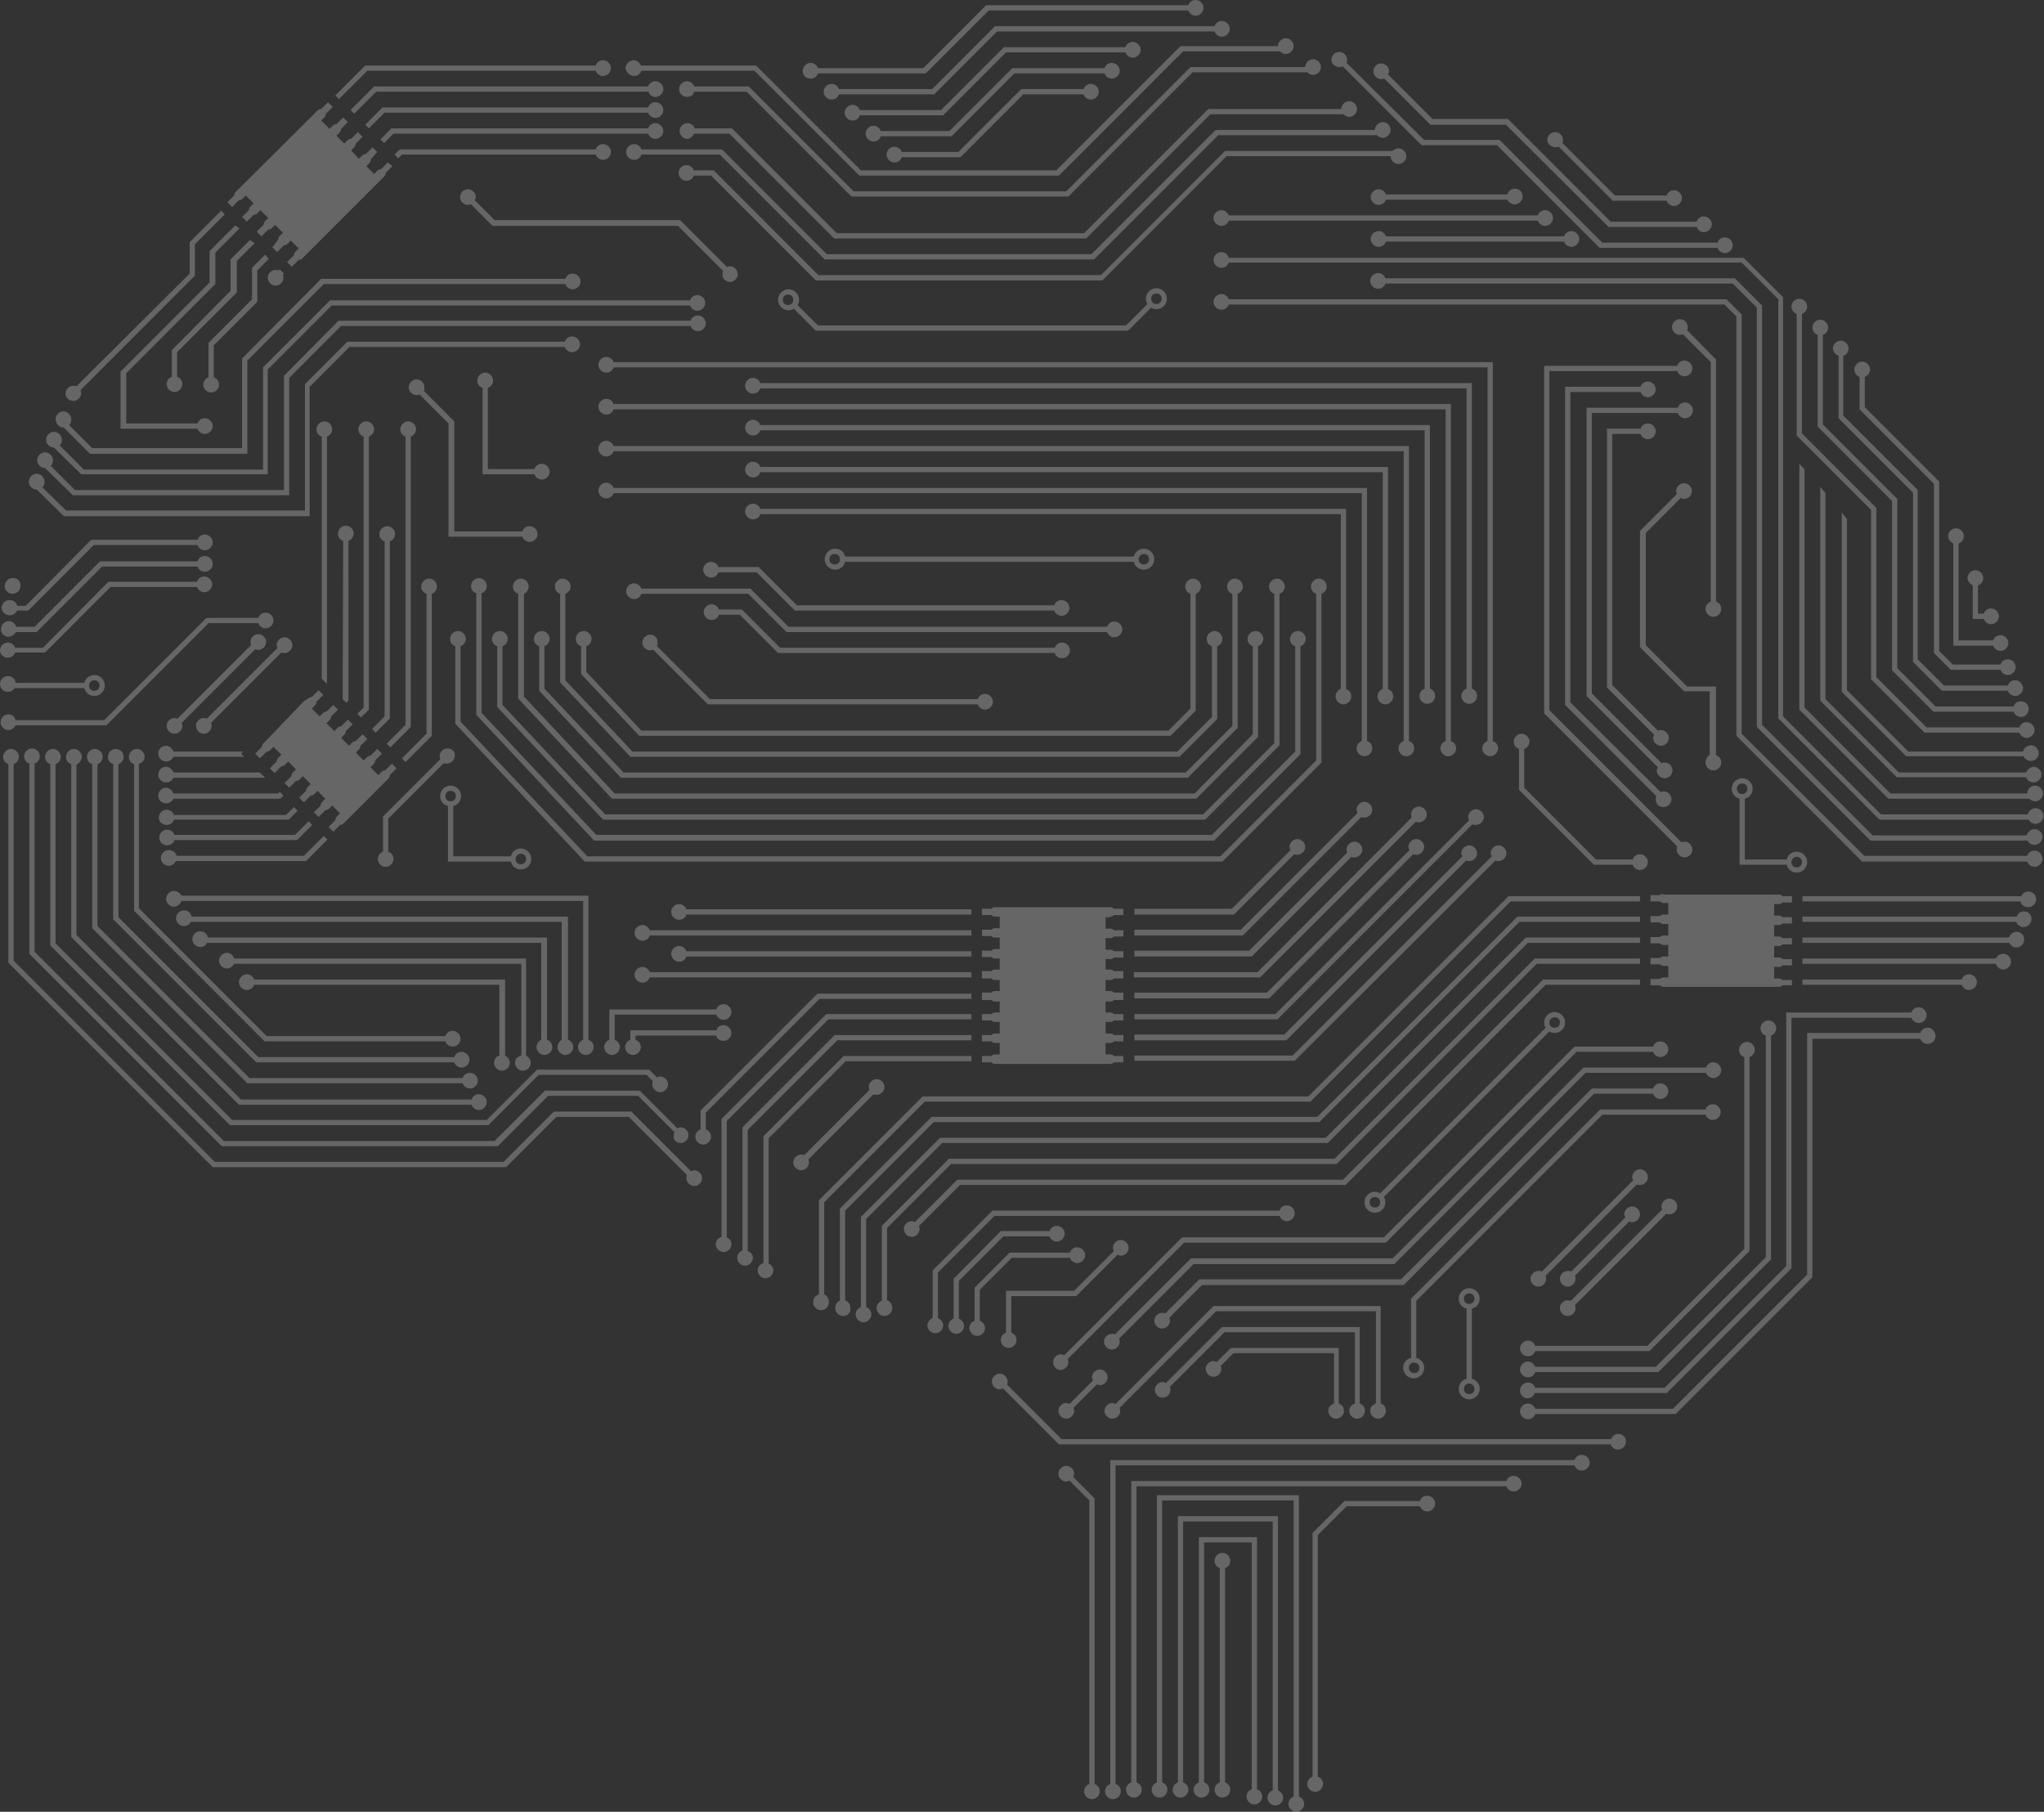 <svg width="598" height="530" viewBox="0 0 598 530" fill="none" xmlns="http://www.w3.org/2000/svg">
<rect x="0" y="0" width="598" height="530" fill="#333333" stroke="none"/>
<g opacity="0.25">
<path d="M148.542 186.887C148.542 185.661 147.469 184.588 146.243 184.588C145.016 184.588 143.943 185.661 143.943 186.887C143.943 187.961 144.556 188.727 145.476 189.034V206.818L176.441 239.78H352.576L374.344 218.01V173.703C375.264 173.396 375.877 172.476 375.877 171.556C375.877 170.33 374.804 169.257 373.578 169.257C372.351 169.257 371.278 170.33 371.278 171.556C371.278 172.629 371.891 173.396 372.811 173.703V217.397L351.963 238.247H177.055L147.009 206.205V189.034C147.929 188.727 148.542 187.807 148.542 186.887Z" fill="white"/>
<path d="M284.207 265.996H200.815C200.509 265.077 199.589 264.463 198.669 264.463C197.443 264.463 196.37 265.537 196.37 266.763C196.37 267.99 197.443 269.063 198.669 269.063C199.742 269.063 200.509 268.449 200.815 267.53H284.207V265.996Z" fill="white"/>
<path d="M334.641 166.65C336.327 166.65 337.707 165.27 337.707 163.584C337.707 161.898 336.327 160.518 334.641 160.518C333.261 160.518 332.035 161.438 331.728 162.818H247.263C246.957 161.438 245.73 160.518 244.351 160.518C242.664 160.518 241.285 161.898 241.285 163.584C241.285 165.27 242.664 166.65 244.351 166.65C245.73 166.65 246.957 165.73 247.263 164.351H331.728C332.035 165.73 333.261 166.65 334.641 166.65ZM334.641 162.051C335.561 162.051 336.174 162.664 336.174 163.584C336.174 164.504 335.561 165.117 334.641 165.117C333.721 165.117 333.108 164.504 333.108 163.584C333.108 162.818 333.874 162.051 334.641 162.051ZM244.197 165.117C243.278 165.117 242.664 164.504 242.664 163.584C242.664 162.664 243.278 162.051 244.197 162.051C245.117 162.051 245.73 162.664 245.73 163.584C245.73 164.504 245.117 165.117 244.197 165.117Z" fill="white"/>
<path d="M331.882 265.996V267.53H361.007L378.636 249.899C378.943 250.052 379.249 250.052 379.556 250.052C380.782 250.052 381.855 248.979 381.855 247.752C381.855 246.526 380.782 245.453 379.556 245.453C378.33 245.453 377.257 246.526 377.257 247.752C377.257 248.059 377.41 248.366 377.563 248.672L360.394 265.843H331.882V265.996Z" fill="white"/>
<path d="M390.747 203.752C390.747 204.978 391.82 206.051 393.046 206.051C394.272 206.051 395.345 204.978 395.345 203.752C395.345 202.679 394.732 201.912 393.812 201.605V148.866H222.43C222.123 147.946 221.203 147.333 220.284 147.333C219.057 147.333 217.984 148.406 217.984 149.633C217.984 150.859 219.057 151.932 220.284 151.932C221.357 151.932 222.123 151.319 222.43 150.399H392.279V201.452C391.36 201.912 390.747 202.679 390.747 203.752Z" fill="white"/>
<path d="M173.835 245.913H355.182L380.476 220.616V189.034C381.396 188.727 382.009 187.807 382.009 186.887C382.009 185.661 380.936 184.588 379.709 184.588C378.483 184.588 377.41 185.661 377.41 186.887C377.41 187.961 378.023 188.727 378.943 189.034V219.85L354.569 244.226H174.449L140.877 208.504V173.549C141.797 173.243 142.41 172.323 142.41 171.403C142.41 170.176 141.337 169.103 140.111 169.103C138.884 169.103 137.811 170.176 137.811 171.403C137.811 172.476 138.425 173.243 139.344 173.549V209.118L173.835 245.913Z" fill="white"/>
<path d="M310.727 192.56C311.953 192.56 313.026 191.487 313.026 190.26C313.026 189.034 311.953 187.961 310.727 187.961C309.654 187.961 308.887 188.574 308.581 189.494H228.255L217.064 178.302H210.319C210.013 177.382 209.093 176.769 208.173 176.769C206.947 176.769 205.874 177.842 205.874 179.069C205.874 180.295 206.947 181.368 208.173 181.368C209.246 181.368 210.013 180.755 210.319 179.835H216.451L227.642 191.027H308.581C308.887 191.947 309.654 192.56 310.727 192.56Z" fill="white"/>
<path d="M190.238 185.661C189.012 185.661 187.938 186.734 187.938 187.961C187.938 189.187 189.012 190.26 190.238 190.26C190.544 190.26 190.851 190.107 191.158 190.107L207.1 206.051H286.047C286.353 206.971 287.273 207.585 288.193 207.585C289.419 207.585 290.492 206.511 290.492 205.285C290.492 204.058 289.419 202.985 288.193 202.985C287.12 202.985 286.353 203.598 286.047 204.518H207.713L192.231 189.034C192.384 188.727 192.384 188.421 192.384 188.114C192.537 186.581 191.464 185.661 190.238 185.661Z" fill="white"/>
<path d="M326.056 186.427C327.283 186.427 328.356 185.354 328.356 184.128C328.356 182.901 327.283 181.828 326.056 181.828C324.983 181.828 324.217 182.441 323.91 183.361H230.708L219.517 172.169H187.632C187.325 171.25 186.406 170.636 185.486 170.636C184.259 170.636 183.186 171.71 183.186 172.936C183.186 174.163 184.259 175.236 185.486 175.236C186.559 175.236 187.325 174.622 187.632 173.703H218.904L230.094 184.894H323.91C324.217 185.814 324.983 186.427 326.056 186.427Z" fill="white"/>
<path d="M210.166 167.417H221.356L232.547 178.609H308.427C308.734 179.529 309.654 180.142 310.574 180.142C311.8 180.142 312.873 179.069 312.873 177.842C312.873 176.616 311.8 175.542 310.574 175.542C309.501 175.542 308.734 176.156 308.427 177.076H233.16L221.97 165.884H210.166C209.859 164.964 208.94 164.351 208.02 164.351C206.794 164.351 205.72 165.424 205.72 166.65C205.72 167.877 206.794 168.95 208.02 168.95C209.093 168.95 209.859 168.337 210.166 167.417Z" fill="white"/>
<path d="M154.674 171.556C154.674 170.33 153.601 169.257 152.374 169.257C151.148 169.257 150.075 170.33 150.075 171.556C150.075 172.629 150.688 173.396 151.608 173.703V204.365L179.047 233.648H349.97L368.059 215.557V189.034C368.979 188.727 369.592 187.807 369.592 186.887C369.592 185.661 368.519 184.588 367.293 184.588C366.066 184.588 364.993 185.661 364.993 186.887C364.993 187.961 365.606 188.727 366.526 189.034V214.79L349.51 232.115H179.814L153.294 203.752V173.703C154.06 173.396 154.674 172.476 154.674 171.556Z" fill="white"/>
<path d="M386.607 223.069V173.703C387.527 173.396 388.14 172.476 388.14 171.556C388.14 170.33 387.067 169.257 385.841 169.257C384.615 169.257 383.542 170.33 383.542 171.556C383.542 172.629 384.155 173.396 385.075 173.703V222.456L357.022 250.512H171.843L134.745 211.111V189.034C135.665 188.727 136.278 187.807 136.278 186.887C136.278 185.661 135.205 184.588 133.979 184.588C132.753 184.588 131.68 185.661 131.68 186.887C131.68 187.961 132.293 188.727 133.213 189.034V211.724L171.076 252.045H357.635L386.607 223.069Z" fill="white"/>
<path d="M134.899 232.881C134.899 231.195 133.519 229.815 131.833 229.815C130.147 229.815 128.767 231.195 128.767 232.881C128.767 234.261 129.687 235.487 131.066 235.794V252.045H149.462C149.768 253.425 150.995 254.345 152.374 254.345C154.06 254.345 155.44 252.965 155.44 251.279C155.44 249.592 154.06 248.212 152.374 248.212C150.995 248.212 149.768 249.132 149.462 250.512H132.599V235.794C133.979 235.487 134.899 234.261 134.899 232.881ZM152.374 249.745C153.294 249.745 153.907 250.359 153.907 251.279C153.907 252.198 153.294 252.812 152.374 252.812C151.454 252.812 150.841 252.198 150.841 251.279C150.841 250.359 151.608 249.745 152.374 249.745ZM131.833 234.414C130.913 234.414 130.3 233.801 130.3 232.881C130.3 231.961 130.913 231.348 131.833 231.348C132.753 231.348 133.366 231.961 133.366 232.881C133.366 233.801 132.753 234.414 131.833 234.414Z" fill="white"/>
<path d="M434.129 239.014C434.129 237.787 433.056 236.714 431.829 236.714C430.603 236.714 429.53 237.787 429.53 239.014C429.53 239.32 429.683 239.627 429.836 239.933L373.118 296.659H331.882V298.192H373.731L430.756 241.16C431.063 241.313 431.369 241.313 431.676 241.313C433.056 241.313 434.129 240.24 434.129 239.014Z" fill="white"/>
<path d="M81.859 78.802L81.552 79.109C81.246 78.956 80.939 78.956 80.633 78.956C79.406 78.956 78.333 80.029 78.333 81.255C78.333 82.482 79.406 83.555 80.633 83.555C81.859 83.555 82.932 82.482 82.932 81.255C82.932 80.949 82.779 80.642 82.779 80.335L83.085 80.029L81.859 78.802Z" fill="white"/>
<path d="M77.567 74.51L73.734 78.343V87.541L61.011 100.266V110.385C60.091 110.691 59.478 111.611 59.478 112.531C59.478 113.758 60.551 114.831 61.778 114.831C63.004 114.831 64.077 113.758 64.077 112.531C64.077 111.458 63.464 110.691 62.544 110.385V101.033L75.267 88.308V79.109L78.64 75.736L77.567 74.51Z" fill="white"/>
<path d="M331.882 302.791V304.324H376.337L428.917 251.738C429.223 251.892 429.53 251.892 429.836 251.892C431.063 251.892 432.136 250.819 432.136 249.592C432.136 248.366 431.063 247.292 429.836 247.292C428.61 247.292 427.537 248.366 427.537 249.592C427.537 249.899 427.69 250.205 427.844 250.512L375.724 302.638H331.882V302.791Z" fill="white"/>
<path d="M437.501 251.738C437.808 251.892 438.114 251.892 438.421 251.892C439.647 251.892 440.72 250.819 440.72 249.592C440.72 248.366 439.647 247.292 438.421 247.292C437.195 247.292 436.121 248.366 436.121 249.592C436.121 249.899 436.275 250.205 436.428 250.512L378.176 308.771H331.882V310.304H378.79L437.501 251.738Z" fill="white"/>
<path d="M213.539 82.482C214.765 82.482 215.838 81.409 215.838 80.182C215.838 78.956 214.765 77.883 213.539 77.883C213.232 77.883 212.925 78.036 212.619 78.036L198.976 64.391H144.71L138.884 58.565C139.038 58.259 139.191 57.952 139.191 57.645C139.191 56.419 138.118 55.346 136.892 55.346C135.665 55.346 134.592 56.419 134.592 57.645C134.592 58.872 135.665 59.945 136.892 59.945C137.198 59.945 137.505 59.792 137.811 59.792L144.096 66.078H198.362L211.546 79.262C211.392 79.569 211.392 79.876 211.392 80.182C211.239 81.409 212.312 82.482 213.539 82.482Z" fill="white"/>
<path d="M73.121 70.217L67.449 75.889V85.088L50.281 102.413V110.231C49.361 110.538 48.748 111.458 48.748 112.378C48.748 113.604 49.821 114.677 51.047 114.677C52.273 114.677 53.346 113.604 53.346 112.378C53.346 111.305 52.733 110.538 51.813 110.231V103.026L69.289 85.548V76.349L74.501 71.137L73.121 70.217Z" fill="white"/>
<path d="M115.124 39.095H189.625C189.931 40.014 190.851 40.628 191.771 40.628C192.997 40.628 194.07 39.554 194.07 38.328C194.07 37.102 192.997 36.028 191.771 36.028C190.698 36.028 189.931 36.642 189.625 37.562H114.511L111.292 40.781L112.365 41.854L115.124 39.095Z" fill="white"/>
<path d="M185.486 42.161C184.259 42.161 183.186 43.234 183.186 44.461C183.186 45.687 184.259 46.76 185.486 46.76C186.559 46.76 187.325 46.147 187.632 45.227H210.626L241.285 75.889H320.078L356.409 39.554H402.857C403.317 40.014 403.93 40.321 404.543 40.321C405.769 40.321 406.842 39.248 406.842 38.021C406.842 36.795 405.769 35.722 404.543 35.722C403.317 35.722 402.244 36.795 402.244 38.021H355.642L319.312 74.356H241.898L211.239 43.694H187.632C187.325 42.774 186.559 42.161 185.486 42.161Z" fill="white"/>
<path d="M35.411 125.409H57.792C58.099 126.329 59.018 126.942 59.938 126.942C61.164 126.942 62.237 125.869 62.237 124.643C62.237 123.416 61.164 122.343 59.938 122.343C58.865 122.343 58.099 122.956 57.792 123.876H36.944V109.158L63.004 83.095V73.896L70.055 66.844L68.829 65.924L61.318 73.436V82.635L35.258 108.698V125.409H35.411Z" fill="white"/>
<path d="M203.115 39.095H213.385L244.044 69.757H317.779L354.109 33.422H393.046C393.506 33.882 394.119 34.189 394.732 34.189C395.958 34.189 397.031 33.115 397.031 31.889C397.031 30.662 395.958 29.589 394.732 29.589C393.506 29.589 392.433 30.662 392.433 31.889H353.496L317.165 68.224H244.811L214.152 37.562H203.268C202.961 36.642 202.042 36.028 201.122 36.028C199.895 36.028 198.822 37.102 198.822 38.328C198.822 39.554 199.895 40.628 201.122 40.628C201.888 40.628 202.655 39.861 203.115 39.095Z" fill="white"/>
<path d="M95.656 200.072V127.709C96.575 127.402 97.188 126.482 97.188 125.563C97.188 124.336 96.115 123.263 94.889 123.263C93.663 123.263 92.59 124.336 92.59 125.563C92.59 126.636 93.203 127.402 94.123 127.709V198.539L95.656 200.072Z" fill="white"/>
<path d="M159.273 189.034C160.192 188.727 160.805 187.807 160.805 186.887C160.805 185.661 159.732 184.588 158.506 184.588C157.28 184.588 156.207 185.661 156.207 186.887C156.207 187.961 156.82 188.727 157.74 189.034V202.065L181.653 227.515H347.518L362.081 212.951V173.703C363 173.396 363.613 172.476 363.613 171.556C363.613 170.33 362.54 169.257 361.314 169.257C360.088 169.257 359.015 170.33 359.015 171.556C359.015 172.629 359.628 173.396 360.548 173.703V212.337L346.904 225.982H182.42L159.273 201.452V189.034Z" fill="white"/>
<path d="M284.207 272.129H190.085C189.778 271.209 188.858 270.596 187.938 270.596C186.712 270.596 185.639 271.669 185.639 272.896C185.639 274.122 186.712 275.195 187.938 275.195C189.012 275.195 189.778 274.582 190.085 273.662H284.207V272.129Z" fill="white"/>
<path d="M331.882 273.662H363.613L398.258 239.014C398.564 239.167 398.871 239.167 399.178 239.167C400.404 239.167 401.477 238.094 401.477 236.867C401.477 235.641 400.404 234.568 399.178 234.568C397.951 234.568 396.878 235.641 396.878 236.867C396.878 237.174 397.032 237.48 397.185 237.787L363 271.976H331.882V273.662Z" fill="white"/>
<path d="M331.882 292.06H371.278L413.434 249.899C413.741 250.052 414.047 250.052 414.354 250.052C415.58 250.052 416.653 248.979 416.653 247.752C416.653 246.526 415.58 245.453 414.354 245.453C413.127 245.453 412.054 246.526 412.054 247.752C412.054 248.059 412.208 248.366 412.361 248.672L370.665 290.373H331.882V292.06Z" fill="white"/>
<path d="M331.882 279.795H366.219L395.345 250.665C395.652 250.819 395.958 250.819 396.265 250.819C397.491 250.819 398.564 249.745 398.564 248.519C398.564 247.292 397.491 246.219 396.265 246.219C395.039 246.219 393.966 247.292 393.966 248.519C393.966 248.826 394.119 249.132 394.119 249.439L365.453 278.108H331.882V279.795Z" fill="white"/>
<path d="M284.207 278.262H200.815C200.509 277.342 199.589 276.728 198.669 276.728C197.443 276.728 196.37 277.802 196.37 279.028C196.37 280.255 197.443 281.328 198.669 281.328C199.742 281.328 200.509 280.715 200.815 279.795H284.207V278.262Z" fill="white"/>
<path d="M46.295 220.463C46.295 221.689 47.368 222.762 48.594 222.762C49.514 222.762 50.434 222.149 50.74 221.383H71.435L70.515 220.463L71.128 219.85H50.74C50.434 218.93 49.514 218.163 48.594 218.163C47.215 218.163 46.295 219.236 46.295 220.463Z" fill="white"/>
<path d="M331.882 285.927H368.672L414.2 240.393C414.507 240.547 414.814 240.547 415.12 240.547C416.347 240.547 417.42 239.474 417.42 238.247C417.42 237.021 416.347 235.947 415.12 235.947C413.894 235.947 412.821 237.021 412.821 238.247C412.821 238.554 412.974 238.86 412.974 239.167L367.906 284.394H331.728V285.927H331.882Z" fill="white"/>
<path d="M112.518 32.962H189.625C189.931 33.882 190.851 34.495 191.771 34.495C192.997 34.495 194.07 33.422 194.07 32.196C194.07 30.969 192.997 29.896 191.771 29.896C190.698 29.896 189.931 30.509 189.625 31.429H111.905L106.846 36.488L107.919 37.562L112.518 32.962Z" fill="white"/>
<path d="M211.699 304.478C212.925 304.478 213.999 303.405 213.999 302.178C213.999 300.952 212.925 299.878 211.699 299.878C210.626 299.878 209.86 300.492 209.553 301.412H184.413V304.171C183.493 304.478 182.88 305.398 182.88 306.318C182.88 307.544 183.953 308.617 185.179 308.617C186.406 308.617 187.479 307.544 187.479 306.318C187.479 305.398 186.866 304.478 185.946 304.171V302.945H209.553C209.706 303.865 210.626 304.478 211.699 304.478Z" fill="white"/>
<path d="M211.699 293.746C210.626 293.746 209.86 294.359 209.553 295.279H178.281V304.171C177.361 304.478 176.748 305.398 176.748 306.318C176.748 307.544 177.821 308.617 179.047 308.617C180.274 308.617 181.347 307.544 181.347 306.318C181.347 305.398 180.734 304.478 179.814 304.171V296.812H209.553C209.86 297.732 210.779 298.345 211.699 298.345C212.925 298.345 213.999 297.272 213.999 296.046C213.999 294.819 212.925 293.746 211.699 293.746Z" fill="white"/>
<path d="M284.207 284.394H190.085C189.778 283.474 188.858 282.861 187.938 282.861C186.712 282.861 185.639 283.934 185.639 285.161C185.639 286.387 186.712 287.46 187.938 287.46C189.012 287.46 189.778 286.847 190.085 285.927H284.207V284.394Z" fill="white"/>
<path d="M30.046 221.383C30.046 220.156 28.973 219.083 27.746 219.083C26.52 219.083 25.447 220.156 25.447 221.383C25.447 222.456 26.06 223.222 26.98 223.529V271.516L72.355 316.896H135.359C135.665 317.816 136.585 318.429 137.505 318.429C138.731 318.429 139.804 317.356 139.804 316.13C139.804 314.903 138.731 313.83 137.505 313.83C136.432 313.83 135.665 314.443 135.359 315.363H72.968L28.513 270.902V223.529C29.432 223.222 30.046 222.303 30.046 221.383Z" fill="white"/>
<path d="M36.177 221.383C36.177 220.156 35.104 219.083 33.878 219.083C32.652 219.083 31.579 220.156 31.579 221.383C31.579 222.456 32.192 223.222 33.112 223.529V268.909L74.961 310.764H132.906C133.213 311.684 134.132 312.297 135.052 312.297C136.278 312.297 137.352 311.224 137.352 309.997C137.352 308.771 136.278 307.697 135.052 307.697C133.979 307.697 133.213 308.311 132.906 309.231H75.574L34.645 268.296V223.529C35.564 223.222 36.177 222.303 36.177 221.383Z" fill="white"/>
<path d="M199.129 334.374C200.355 334.374 201.428 333.301 201.428 332.074C201.428 330.848 200.355 329.774 199.129 329.774C198.822 329.774 198.516 329.928 198.209 330.081L187.172 319.043H159.426L144.71 333.76H65.457L10.117 278.415V223.376C11.037 223.069 11.65 222.149 11.65 221.229C11.65 220.003 10.577 218.93 9.351 218.93C8.125 218.93 7.052 220.003 7.052 221.229C7.052 222.303 7.665 223.069 8.584 223.376V279.028L64.843 335.294H145.629L160.346 320.576H186.712L197.289 331.154C197.136 331.461 197.136 331.767 197.136 332.074C196.83 333.454 197.903 334.374 199.129 334.374Z" fill="white"/>
<path d="M23.914 221.383C23.914 220.156 22.841 219.083 21.614 219.083C20.388 219.083 19.315 220.156 19.315 221.383C19.315 222.456 19.928 223.222 20.848 223.529V274.122L69.902 323.182H137.965C138.271 324.102 139.191 324.715 140.111 324.715C141.337 324.715 142.41 323.642 142.41 322.415C142.41 321.189 141.337 320.116 140.111 320.116C139.038 320.116 138.271 320.729 137.965 321.649H70.515L22.381 273.509V223.682C23.301 223.222 23.914 222.303 23.914 221.383Z" fill="white"/>
<path d="M113.131 217.55L114.204 218.623L120.183 212.644V127.709C121.102 127.402 121.716 126.482 121.716 125.563C121.716 124.336 120.643 123.263 119.416 123.263C118.19 123.263 117.117 124.336 117.117 125.563C117.117 126.636 117.73 127.402 118.65 127.709V212.031L113.131 217.55Z" fill="white"/>
<path d="M42.309 221.383C42.309 220.156 41.236 219.083 40.01 219.083C38.783 219.083 37.71 220.156 37.71 221.383C37.71 222.456 38.324 223.222 39.243 223.529V266.456L77.413 304.631H130.3C130.607 305.551 131.526 306.164 132.446 306.164C133.672 306.164 134.745 305.091 134.745 303.865C134.745 302.638 133.672 301.565 132.446 301.565C131.373 301.565 130.607 302.178 130.3 303.098H78.027L40.623 265.69V223.376C41.696 223.222 42.309 222.303 42.309 221.383Z" fill="white"/>
<path d="M51.047 210.038C49.821 210.038 48.748 211.111 48.748 212.337C48.748 213.564 49.821 214.637 51.047 214.637C52.273 214.637 53.346 213.564 53.346 212.337C53.346 212.031 53.193 211.724 53.193 211.417L74.654 189.954C74.961 190.107 75.267 190.107 75.574 190.107C76.8 190.107 77.873 189.034 77.873 187.807C77.873 186.581 76.8 185.508 75.574 185.508C74.348 185.508 73.275 186.581 73.275 187.807C73.275 188.114 73.428 188.421 73.428 188.727L51.967 210.191C51.66 210.191 51.354 210.038 51.047 210.038Z" fill="white"/>
<path d="M104.547 208.811L105.62 209.884L107.919 207.585V127.709C108.839 127.402 109.452 126.482 109.452 125.563C109.452 124.336 108.379 123.263 107.153 123.263C105.926 123.263 104.853 124.336 104.853 125.563C104.853 126.636 105.466 127.402 106.386 127.709V206.971L104.547 208.811Z" fill="white"/>
<path d="M108.839 213.257L109.912 214.33L114.051 210.191V158.371C114.971 158.065 115.584 157.145 115.584 156.225C115.584 154.999 114.511 153.925 113.284 153.925C112.058 153.925 110.985 154.999 110.985 156.225C110.985 157.298 111.598 158.065 112.518 158.371V209.578L108.839 213.257Z" fill="white"/>
<path d="M59.631 210.038C58.405 210.038 57.332 211.111 57.332 212.337C57.332 213.564 58.405 214.637 59.631 214.637C60.858 214.637 61.931 213.564 61.931 212.337C61.931 212.031 61.778 211.724 61.778 211.417L82.319 190.874C82.626 191.027 82.932 191.027 83.239 191.027C84.465 191.027 85.538 189.954 85.538 188.727C85.538 187.501 84.465 186.428 83.239 186.428C82.012 186.428 80.939 187.501 80.939 188.727C80.939 189.034 81.093 189.34 81.093 189.647L60.551 210.191C60.398 210.191 60.091 210.038 59.631 210.038Z" fill="white"/>
<path d="M100.254 204.518L101.327 205.592L101.941 204.978V158.218C102.86 157.911 103.473 156.992 103.473 156.072C103.473 154.845 102.4 153.772 101.174 153.772C99.948 153.772 98.875 154.845 98.875 156.072C98.875 157.145 99.488 157.911 100.408 158.218L100.254 204.518Z" fill="white"/>
<path d="M17.782 221.383C17.782 220.156 16.709 219.083 15.483 219.083C14.256 219.083 13.183 220.156 13.183 221.383C13.183 222.456 13.796 223.222 14.716 223.529V276.575L67.296 329.161H142.87L157.586 314.443H189.165L191.004 316.283C190.851 316.59 190.851 316.896 190.851 317.203C190.851 318.429 191.924 319.502 193.15 319.502C194.377 319.502 195.45 318.429 195.45 317.203C195.45 315.976 194.377 314.903 193.15 314.903C192.844 314.903 192.537 315.056 192.231 315.21L189.931 312.91H157.126L142.41 327.628H67.909L16.249 275.962V223.529C17.169 223.222 17.782 222.303 17.782 221.383Z" fill="white"/>
<path d="M179.507 105.939C179.201 105.019 178.281 104.406 177.361 104.406C176.135 104.406 175.062 105.479 175.062 106.705C175.062 107.932 176.135 109.005 177.361 109.005C178.434 109.005 179.201 108.392 179.507 107.472H435.202V216.783C434.282 217.09 433.669 218.01 433.669 218.93C433.669 220.156 434.742 221.229 435.968 221.229C437.195 221.229 438.268 220.156 438.268 218.93C438.268 217.857 437.654 217.09 436.735 216.783V105.939H179.507Z" fill="white"/>
<path d="M591.868 219.85H558.297L540.361 201.912V151.779C539.902 151.166 539.288 150.553 538.828 149.786V202.372L557.684 221.229H592.022C592.328 221.996 593.248 222.609 594.168 222.609C595.394 222.609 596.467 221.536 596.467 220.31C596.467 219.083 595.394 218.01 594.168 218.01C592.941 218.163 592.022 218.93 591.868 219.85Z" fill="white"/>
<path d="M592.788 225.982H555.538L534.076 204.518V144.267C533.617 143.653 533.003 143.04 532.543 142.427V204.978L554.924 227.362H592.788C593.095 228.282 594.014 228.895 594.934 228.895C596.161 228.895 597.234 227.822 597.234 226.595C597.234 225.369 596.161 224.296 594.934 224.296C594.014 224.449 593.095 225.062 592.788 225.982Z" fill="white"/>
<path d="M526.412 135.681V207.585L552.472 233.648H593.708C594.168 234.108 594.781 234.414 595.394 234.414C596.62 234.414 597.693 233.341 597.693 232.115C597.693 230.888 596.62 229.815 595.394 229.815C594.168 229.815 593.095 230.888 593.095 232.115H553.085L527.945 206.971V137.368C527.485 136.754 527.025 136.294 526.412 135.681Z" fill="white"/>
<path d="M544.041 110.231V119.737L565.808 141.507V191.027L570.714 195.933H585.277C585.583 196.853 586.503 197.466 587.423 197.466C588.649 197.466 589.722 196.393 589.722 195.166C589.722 193.94 588.649 192.867 587.423 192.867C586.35 192.867 585.583 193.48 585.277 194.4H571.327L567.341 190.414V140.894L545.573 119.123V110.231C546.493 109.925 547.106 109.005 547.106 108.085C547.106 106.859 546.033 105.785 544.807 105.785C543.581 105.785 542.508 106.859 542.508 108.085C542.508 109.005 543.121 109.925 544.041 110.231Z" fill="white"/>
<path d="M577.152 171.25V181.062H580.371C580.678 181.981 581.597 182.595 582.517 182.595C583.744 182.595 584.817 181.522 584.817 180.295C584.817 179.069 583.744 177.995 582.517 177.995C581.444 177.995 580.678 178.609 580.371 179.528H578.685V171.25C579.605 170.943 580.218 170.023 580.218 169.103C580.218 167.877 579.145 166.804 577.919 166.804C576.692 166.804 575.619 167.877 575.619 169.103C575.619 170.023 576.386 170.79 577.152 171.25Z" fill="white"/>
<path d="M537.909 104.099V122.343L559.677 144.113V193.633L568.108 202.065H587.423C587.729 202.985 588.649 203.598 589.569 203.598C590.795 203.598 591.868 202.525 591.868 201.299C591.868 200.072 590.795 198.999 589.569 198.999C588.496 198.999 587.729 199.612 587.423 200.532H568.721L561.056 192.867V143.347L539.289 121.576V104.099C540.208 103.792 540.821 102.872 540.821 101.953C540.821 100.726 539.748 99.653 538.522 99.653C537.296 99.653 536.223 100.726 536.223 101.953C536.376 102.872 536.989 103.792 537.909 104.099Z" fill="white"/>
<path d="M357.328 73.743C356.102 73.743 355.029 74.816 355.029 76.043C355.029 77.269 356.102 78.343 357.328 78.343C358.401 78.343 359.168 77.729 359.474 76.809H509.549L520.28 87.541V210.191L549.866 239.78H593.555C593.861 240.547 594.781 241.007 595.547 241.007C596.774 241.007 597.847 239.933 597.847 238.707C597.847 237.48 596.774 236.407 595.547 236.407C594.474 236.407 593.554 237.174 593.248 238.247H550.326L521.66 209.578V86.928L510.162 75.43H359.474C359.168 74.356 358.401 73.743 357.328 73.743Z" fill="white"/>
<path d="M525.645 91.834V127.402L547.413 149.173V198.693L563.049 214.33H590.795C591.102 215.25 592.021 215.863 592.941 215.863C594.168 215.863 595.241 214.79 595.241 213.564C595.241 212.337 594.168 211.264 592.941 211.264C591.868 211.264 591.102 211.877 590.795 212.797H563.662L548.946 198.079V148.559L527.178 126.789V91.834C528.098 91.527 528.711 90.608 528.711 89.688C528.711 88.461 527.638 87.388 526.412 87.388C525.185 87.388 524.112 88.461 524.112 89.688C524.112 90.608 524.725 91.527 525.645 91.834Z" fill="white"/>
<path d="M531.777 97.966V124.796L553.545 146.566V196.086L565.655 208.198H589.109C589.416 209.118 590.335 209.731 591.255 209.731C592.482 209.731 593.555 208.658 593.555 207.431C593.555 206.205 592.482 205.132 591.255 205.132C590.182 205.132 589.416 205.745 589.109 206.665H566.268L555.078 195.473V145.953L533.31 124.183V97.966C534.23 97.66 534.843 96.74 534.843 95.82C534.843 94.594 533.77 93.52 532.544 93.52C531.317 93.52 530.244 94.594 530.244 95.82C530.244 96.74 530.857 97.66 531.777 97.966Z" fill="white"/>
<path d="M117.577 221.843L118.65 222.916L126.314 215.25V173.703C127.234 173.396 127.847 172.476 127.847 171.556C127.847 170.33 126.774 169.257 125.548 169.257C124.321 169.257 123.248 170.33 123.248 171.556C123.248 172.629 123.862 173.396 124.781 173.703V214.637L117.577 221.843Z" fill="white"/>
<path d="M163.105 306.318C163.105 307.544 164.178 308.617 165.404 308.617C166.631 308.617 167.704 307.544 167.704 306.318C167.704 305.244 167.091 304.478 166.171 304.171V268.143H56.106C55.799 267.07 55.033 266.303 53.806 266.303C52.58 266.303 51.507 267.376 51.507 268.603C51.507 269.829 52.58 270.902 53.806 270.902C54.726 270.902 55.492 270.443 55.799 269.676H164.331V304.171C163.718 304.478 163.105 305.398 163.105 306.318Z" fill="white"/>
<path d="M48.594 235.027C49.514 235.027 50.434 234.414 50.74 233.648H82.012L82.932 232.728L81.859 231.655L81.399 232.114H50.74C50.434 231.195 49.514 230.428 48.594 230.428C47.368 230.428 46.295 231.501 46.295 232.728C46.295 234.108 47.368 235.027 48.594 235.027Z" fill="white"/>
<path d="M144.556 310.917C144.556 312.143 145.629 313.217 146.856 313.217C148.082 313.217 149.155 312.143 149.155 310.917C149.155 309.997 148.542 309.231 147.775 308.771V286.54H74.348C74.041 285.62 73.121 285.007 72.201 285.007C70.975 285.007 69.902 286.08 69.902 287.307C69.902 288.533 70.975 289.607 72.201 289.607C73.275 289.607 74.041 288.993 74.348 288.073H146.089V308.771C145.169 309.077 144.556 309.844 144.556 310.917Z" fill="white"/>
<path d="M156.973 306.318C156.973 307.544 158.046 308.617 159.272 308.617C160.499 308.617 161.572 307.544 161.572 306.318C161.572 305.244 160.959 304.478 160.039 304.171V274.275H60.858C60.551 273.202 59.785 272.436 58.558 272.436C57.332 272.436 56.259 273.509 56.259 274.735C56.259 275.962 57.332 277.035 58.558 277.035C59.478 277.035 60.245 276.575 60.551 275.809H158.353V304.171C157.586 304.478 156.973 305.398 156.973 306.318Z" fill="white"/>
<path d="M150.688 310.917C150.688 312.143 151.761 313.217 152.987 313.217C154.214 313.217 155.287 312.143 155.287 310.917C155.287 309.997 154.674 309.231 153.907 308.771V280.408H68.522C68.216 279.488 67.449 278.721 66.376 278.721C65.15 278.721 64.077 279.795 64.077 281.021C64.077 282.248 65.15 283.321 66.376 283.321C67.296 283.321 68.063 282.708 68.522 281.941H152.528V308.771C151.301 309.077 150.688 309.844 150.688 310.917Z" fill="white"/>
<path d="M50.74 227.515H77.567L76.034 225.982H50.74C50.434 225.062 49.514 224.296 48.594 224.296C47.368 224.296 46.295 225.369 46.295 226.595C46.295 227.822 47.368 228.895 48.594 228.895C49.514 228.895 50.434 228.282 50.74 227.515Z" fill="white"/>
<path d="M48.748 241.313C49.821 241.313 50.587 240.7 50.894 239.78H84.465L87.071 237.174L85.998 236.101L83.699 238.4H50.894C50.587 237.48 49.667 236.867 48.748 236.867C47.521 236.867 46.448 237.94 46.448 239.167C46.448 240.24 47.368 241.313 48.748 241.313Z" fill="white"/>
<path d="M49.361 253.272C50.281 253.272 51.047 252.658 51.507 251.892H89.524L95.809 245.606L94.736 244.533L88.91 250.359H51.66C51.353 249.285 50.587 248.672 49.361 248.672C48.134 248.672 47.061 249.745 47.061 250.972C47.061 252.198 48.134 253.272 49.361 253.272Z" fill="white"/>
<path d="M130.913 218.93C129.687 218.93 128.614 220.003 128.614 221.229C128.614 221.536 128.767 221.843 128.767 222.149L112.058 238.86V249.132C111.138 249.439 110.525 250.359 110.525 251.279C110.525 252.505 111.598 253.578 112.824 253.578C114.051 253.578 115.124 252.505 115.124 251.279C115.124 250.205 114.511 249.439 113.591 249.132V239.474L129.84 223.222C130.147 223.376 130.453 223.376 130.76 223.376C131.986 223.376 133.059 222.303 133.059 221.076C133.213 219.85 132.139 218.93 130.913 218.93Z" fill="white"/>
<path d="M48.901 247.292C49.821 247.292 50.74 246.679 51.047 245.759H86.918L91.363 241.313L90.29 240.24L86.305 244.226H51.047C50.74 243.306 49.821 242.693 48.901 242.693C47.675 242.693 46.601 243.766 46.601 244.993C46.601 246.373 47.675 247.292 48.901 247.292Z" fill="white"/>
<path d="M173.069 186.887C173.069 185.661 171.996 184.588 170.77 184.588C169.543 184.588 168.47 185.661 168.47 186.887C168.47 187.961 169.083 188.727 170.003 189.034V197.159L187.019 215.25H342.459L349.817 207.891V173.703C350.737 173.396 351.35 172.476 351.35 171.556C351.35 170.33 350.277 169.257 349.05 169.257C347.824 169.257 346.751 170.33 346.751 171.556C346.751 172.629 347.364 173.396 348.284 173.703V207.278L341.846 213.717H187.632L171.536 196.546V189.034C172.456 188.727 173.069 187.807 173.069 186.887Z" fill="white"/>
<path d="M121.869 110.998C120.642 110.998 119.569 112.071 119.569 113.298C119.569 114.524 120.642 115.597 121.869 115.597C122.175 115.597 122.482 115.444 122.789 115.444L131.22 123.876V156.992H152.834C153.141 157.911 154.06 158.525 154.98 158.525C156.207 158.525 157.28 157.452 157.28 156.225C157.28 154.999 156.207 153.925 154.98 153.925C153.907 153.925 153.141 154.539 152.834 155.458H132.906V123.263L124.015 114.371C124.168 114.064 124.168 113.758 124.168 113.451C124.168 111.918 123.095 110.998 121.869 110.998Z" fill="white"/>
<path d="M177.361 116.671C176.135 116.671 175.062 117.744 175.062 118.97C175.062 120.197 176.135 121.27 177.361 121.27C178.434 121.27 179.201 120.657 179.507 119.737H422.938V216.783C422.018 217.09 421.405 218.01 421.405 218.93C421.405 220.156 422.478 221.229 423.705 221.229C424.931 221.229 426.004 220.156 426.004 218.93C426.004 217.856 425.391 217.09 424.471 216.783V118.204H179.507C179.201 117.284 178.434 116.671 177.361 116.671Z" fill="white"/>
<path d="M222.43 112.071C222.123 111.151 221.203 110.538 220.284 110.538C219.057 110.538 217.984 111.611 217.984 112.838C217.984 114.064 219.057 115.137 220.284 115.137C221.357 115.137 222.123 114.524 222.43 113.604H429.07V201.452C428.15 201.759 427.537 202.679 427.537 203.598C427.537 204.825 428.61 205.898 429.836 205.898C431.063 205.898 432.136 204.825 432.136 203.598C432.136 202.525 431.523 201.759 430.603 201.452V112.071H222.43Z" fill="white"/>
<path d="M144.25 111.305C144.25 110.078 143.177 109.005 141.95 109.005C140.724 109.005 139.651 110.078 139.651 111.305C139.651 112.378 140.264 113.144 141.184 113.451V138.747H156.36C156.667 139.667 157.586 140.281 158.506 140.281C159.732 140.281 160.805 139.207 160.805 137.981C160.805 136.754 159.732 135.681 158.506 135.681C157.433 135.681 156.667 136.294 156.36 137.214H142.717V113.451C143.637 113.144 144.25 112.378 144.25 111.305Z" fill="white"/>
<path d="M166.937 171.556C166.937 170.33 165.864 169.257 164.638 169.257C163.411 169.257 162.338 170.33 162.338 171.556C162.338 172.629 162.952 173.396 163.871 173.703V199.612L184.413 221.383H345.065L356.102 210.344V189.034C357.022 188.727 357.635 187.807 357.635 186.887C357.635 185.661 356.562 184.588 355.336 184.588C354.109 184.588 353.036 185.661 353.036 186.887C353.036 187.961 353.649 188.727 354.569 189.034V209.731L344.452 219.85H185.026L165.404 198.999V173.703C166.324 173.396 166.937 172.476 166.937 171.556Z" fill="white"/>
<path d="M177.361 145.8C178.434 145.8 179.201 145.187 179.507 144.267H398.411V216.783C397.491 217.09 396.878 218.01 396.878 218.93C396.878 220.156 397.951 221.229 399.178 221.229C400.404 221.229 401.477 220.156 401.477 218.93C401.477 217.857 400.864 217.09 399.944 216.783V142.734H179.507C179.201 141.814 178.281 141.2 177.361 141.2C176.135 141.2 175.062 142.274 175.062 143.5C175.062 144.727 176.135 145.8 177.361 145.8Z" fill="white"/>
<path d="M53.04 262.01C52.733 261.244 51.813 260.631 50.894 260.631C49.667 260.631 48.594 261.704 48.594 262.93C48.594 264.157 49.667 265.23 50.894 265.23C51.967 265.23 52.733 264.463 53.04 263.544H170.616V304.171C169.697 304.478 169.083 305.398 169.083 306.318C169.083 307.544 170.156 308.617 171.383 308.617C172.609 308.617 173.682 307.544 173.682 306.318C173.682 305.244 173.069 304.478 172.149 304.171V262.01H53.04Z" fill="white"/>
<path d="M403.01 203.752C403.01 204.978 404.083 206.051 405.309 206.051C406.536 206.051 407.609 204.978 407.609 203.752C407.609 202.679 406.996 201.912 406.076 201.605V136.601H222.43C222.123 135.681 221.203 135.068 220.284 135.068C219.057 135.068 217.984 136.141 217.984 137.368C217.984 138.594 219.057 139.667 220.284 139.667C221.357 139.667 222.123 139.054 222.43 138.134H404.543V201.452C403.623 201.912 403.01 202.679 403.01 203.752Z" fill="white"/>
<path d="M222.43 124.336C222.123 123.416 221.203 122.803 220.284 122.803C219.057 122.803 217.984 123.876 217.984 125.103C217.984 126.329 219.057 127.402 220.284 127.402C221.357 127.402 222.123 126.789 222.43 125.869H416.806V201.452C415.887 201.759 415.273 202.679 415.273 203.599C415.273 204.825 416.347 205.898 417.573 205.898C418.799 205.898 419.872 204.825 419.872 203.599C419.872 202.525 419.259 201.759 418.339 201.452V124.336H222.43Z" fill="white"/>
<path d="M177.361 133.535C178.434 133.535 179.201 132.922 179.507 132.002H410.675V216.783C409.755 217.09 409.142 218.01 409.142 218.93C409.142 220.156 410.215 221.229 411.441 221.229C412.667 221.229 413.741 220.156 413.741 218.93C413.741 217.857 413.127 217.09 412.208 216.783V130.469H179.507C179.201 129.549 178.281 128.935 177.361 128.935C176.135 128.935 175.062 130.009 175.062 131.235C175.062 132.462 176.135 133.535 177.361 133.535Z" fill="white"/>
<path d="M571.48 158.985V188.88H583.131C583.437 189.8 584.357 190.414 585.277 190.414C586.503 190.414 587.576 189.34 587.576 188.114C587.576 186.887 586.503 185.814 585.277 185.814C584.204 185.814 583.437 186.427 583.131 187.347H573.013V158.985C573.933 158.678 574.546 157.758 574.546 156.838C574.546 155.612 573.473 154.539 572.247 154.539C571.02 154.539 569.947 155.612 569.947 156.838C569.947 157.758 570.56 158.525 571.48 158.985Z" fill="white"/>
<path d="M458.656 380.367C457.429 380.367 456.356 381.441 456.356 382.667C456.356 383.894 457.429 384.967 458.656 384.967C459.882 384.967 460.955 383.894 460.955 382.667C460.955 382.36 460.802 382.054 460.802 381.747L487.475 355.071C487.782 355.224 488.088 355.224 488.395 355.224C489.621 355.224 490.694 354.151 490.694 352.924C490.694 351.698 489.621 350.625 488.395 350.625C487.168 350.625 486.095 351.698 486.095 352.924C486.095 353.231 486.249 353.538 486.249 353.844L459.575 380.521C459.422 380.521 458.962 380.367 458.656 380.367Z" fill="white"/>
<path d="M314.866 379.141L326.976 367.029C327.283 367.182 327.589 367.336 327.896 367.336C329.122 367.336 330.195 366.263 330.195 365.036C330.195 363.81 329.122 362.736 327.896 362.736C326.67 362.736 325.597 363.81 325.597 365.036C325.597 365.343 325.75 365.649 325.903 365.956L314.253 377.608H294.325V389.873C293.405 390.179 292.792 391.099 292.792 392.019C292.792 393.246 293.865 394.319 295.091 394.319C296.317 394.319 297.39 393.246 297.39 392.019C297.39 390.946 296.777 390.179 295.858 389.873V379.141H314.866Z" fill="white"/>
<path d="M191.771 28.363C192.997 28.363 194.07 27.29 194.07 26.063C194.07 24.837 192.997 23.763 191.771 23.763C190.698 23.763 189.931 24.377 189.625 25.297H109.452L102.554 32.196L103.627 33.269L110.065 26.83H189.778C189.931 27.75 190.851 28.363 191.771 28.363Z" fill="white"/>
<path d="M310.267 400.758C311.494 400.758 312.567 399.685 312.567 398.458C312.567 398.152 312.413 397.845 312.413 397.538L346.445 363.503H405.463L461.262 307.697H483.643C483.949 308.617 484.869 309.231 485.789 309.231C487.015 309.231 488.088 308.157 488.088 306.931C488.088 305.704 487.015 304.631 485.789 304.631C484.716 304.631 483.949 305.244 483.643 306.164H460.649L404.85 361.97H345.831L311.34 396.465C311.034 396.312 310.727 396.159 310.421 396.159C309.194 396.159 308.121 397.232 308.121 398.458C308.121 399.685 309.041 400.758 310.267 400.758Z" fill="white"/>
<path d="M402.244 348.632C400.557 348.632 399.178 350.012 399.178 351.698C399.178 353.384 400.557 354.764 402.244 354.764C403.93 354.764 405.309 353.384 405.309 351.698C405.309 351.085 405.156 350.625 404.85 350.165L453.29 301.718C453.75 302.025 454.21 302.178 454.823 302.178C456.51 302.178 457.889 300.798 457.889 299.112C457.889 297.425 456.51 296.046 454.823 296.046C453.137 296.046 451.758 297.425 451.758 299.112C451.758 299.725 451.911 300.185 452.217 300.645L403.777 349.092C403.317 348.785 402.857 348.632 402.244 348.632ZM402.244 353.231C401.324 353.231 400.711 352.618 400.711 351.698C400.711 350.778 401.324 350.165 402.244 350.165C403.163 350.165 403.777 350.778 403.777 351.698C403.777 352.618 403.163 353.231 402.244 353.231ZM454.823 297.579C455.743 297.579 456.356 298.192 456.356 299.112C456.356 300.032 455.743 300.645 454.823 300.645C453.904 300.645 453.29 300.032 453.29 299.112C453.29 298.192 454.057 297.579 454.823 297.579Z" fill="white"/>
<path d="M450.071 371.782C448.845 371.782 447.772 372.855 447.772 374.082C447.772 375.308 448.845 376.381 450.071 376.381C451.298 376.381 452.371 375.308 452.371 374.082C452.371 373.775 452.217 373.468 452.217 373.162L478.891 346.485C479.197 346.639 479.504 346.639 479.81 346.639C481.037 346.639 482.11 345.565 482.11 344.339C482.11 343.112 481.037 342.039 479.81 342.039C478.584 342.039 477.511 343.112 477.511 344.339C477.511 344.646 477.664 344.952 477.818 345.259L451.144 371.935C450.684 371.782 450.378 371.782 450.071 371.782Z" fill="white"/>
<path d="M481.956 393.705H449.151C448.845 392.786 447.925 392.172 447.005 392.172C445.779 392.172 444.706 393.245 444.706 394.472C444.706 395.698 445.779 396.772 447.005 396.772C448.078 396.772 448.845 396.158 449.151 395.239H482.57L511.849 365.956V309.23C512.768 308.924 513.382 308.004 513.382 307.084C513.382 305.858 512.309 304.784 511.082 304.784C509.856 304.784 508.783 305.858 508.783 307.084C508.783 308.157 509.396 308.924 510.316 309.23V365.343L481.956 393.705Z" fill="white"/>
<path d="M484.409 399.838H449.151C448.845 398.918 447.925 398.305 447.005 398.305C445.779 398.305 444.706 399.378 444.706 400.605C444.706 401.831 445.779 402.904 447.005 402.904C448.078 402.904 448.845 402.291 449.151 401.371H485.176L518.134 368.409V302.945C519.054 302.638 519.667 301.718 519.667 300.798C519.667 299.572 518.594 298.499 517.367 298.499C516.141 298.499 515.068 299.572 515.068 300.798C515.068 301.872 515.681 302.638 516.601 302.945V367.796L484.409 399.838Z" fill="white"/>
<path d="M466.321 319.962H483.643C483.949 320.882 484.869 321.496 485.789 321.496C487.015 321.496 488.088 320.422 488.088 319.196C488.088 317.969 487.015 316.896 485.789 316.896C484.716 316.896 483.949 317.509 483.643 318.429H465.707L409.908 374.235H350.89L340.926 384.2C340.619 384.047 340.313 384.047 340.006 384.047C338.78 384.047 337.707 385.12 337.707 386.347C337.707 387.573 338.78 388.646 340.006 388.646C341.233 388.646 342.306 387.573 342.306 386.347C342.306 386.04 342.152 385.733 342.152 385.427L351.657 375.921H410.675L466.321 319.962Z" fill="white"/>
<path d="M408.069 369.636L463.868 313.83H499.125C499.432 314.75 500.352 315.363 501.271 315.363C502.498 315.363 503.571 314.29 503.571 313.063C503.571 311.837 502.498 310.764 501.271 310.764C500.198 310.764 499.432 311.377 499.125 312.297H463.255L407.455 368.102H348.437L326.21 390.333C325.903 390.179 325.596 390.179 325.29 390.179C324.064 390.179 322.99 391.253 322.99 392.479C322.99 393.706 324.064 394.779 325.29 394.779C326.516 394.779 327.589 393.706 327.589 392.479C327.589 392.172 327.436 391.866 327.436 391.559L349.204 369.789H408.069V369.636Z" fill="white"/>
<path d="M394.732 412.716C394.732 413.943 395.805 415.016 397.032 415.016C398.258 415.016 399.331 413.943 399.331 412.716C399.331 411.643 398.718 410.876 397.798 410.57V388.186H357.482L341.079 404.591C340.773 404.437 340.466 404.284 340.16 404.284C338.933 404.284 337.86 405.357 337.86 406.584C337.86 407.81 338.933 408.883 340.16 408.883C341.386 408.883 342.459 407.81 342.459 406.584C342.459 406.277 342.306 405.971 342.306 405.664L358.248 389.719H396.418V410.57C395.499 410.876 394.732 411.643 394.732 412.716Z" fill="white"/>
<path d="M259.527 380.367V359.21L278.229 340.506H391.053L449.611 281.941H479.81V280.408H448.998L390.44 338.973H277.616L257.994 358.597V380.521C257.074 380.827 256.461 381.747 256.461 382.667C256.461 383.894 257.534 384.967 258.76 384.967C259.987 384.967 261.06 383.894 261.06 382.667C261.06 381.594 260.447 380.674 259.527 380.367Z" fill="white"/>
<path d="M280.835 346.639H393.659L452.217 288.073H479.81V286.54H451.451L392.893 345.106H280.068L267.651 357.524C267.345 357.371 267.038 357.217 266.732 357.217C265.505 357.217 264.432 358.29 264.432 359.517C264.432 360.743 265.505 361.817 266.732 361.817C267.958 361.817 269.031 360.743 269.031 359.517C269.031 359.21 268.878 358.904 268.878 358.597L280.835 346.639Z" fill="white"/>
<path d="M253.395 382.36V356.604L275.623 334.374H388.447L447.005 275.809H479.81V274.275H446.392L387.834 332.841H275.01L251.862 355.991V382.36C250.942 382.667 250.329 383.587 250.329 384.507C250.329 385.733 251.402 386.806 252.629 386.806C253.855 386.806 254.928 385.733 254.928 384.507C254.928 383.587 254.315 382.667 253.395 382.36Z" fill="white"/>
<path d="M432.902 379.907C432.902 378.221 431.523 376.841 429.836 376.841C428.15 376.841 426.771 378.221 426.771 379.907C426.771 381.287 427.69 382.514 429.07 382.82V403.364C427.69 403.671 426.771 404.897 426.771 406.277C426.771 407.964 428.15 409.343 429.836 409.343C431.523 409.343 432.902 407.964 432.902 406.277C432.902 404.897 431.983 403.671 430.603 403.364V382.82C431.983 382.514 432.902 381.287 432.902 379.907ZM431.369 406.277C431.369 407.197 430.756 407.81 429.836 407.81C428.917 407.81 428.303 407.197 428.303 406.277C428.303 405.357 428.917 404.744 429.836 404.744C430.756 404.744 431.369 405.511 431.369 406.277ZM429.836 381.441C428.917 381.441 428.303 380.827 428.303 379.907C428.303 378.988 428.917 378.374 429.836 378.374C430.756 378.374 431.369 378.988 431.369 379.907C431.369 380.674 430.756 381.441 429.836 381.441Z" fill="white"/>
<path d="M247.263 380.367V354.151L273.17 328.241H385.994L444.553 269.676H479.81V268.143H443.94L385.381 326.708H272.557L245.73 353.538V380.521C245.27 380.674 244.811 380.981 244.657 381.441C244.504 381.747 244.351 382.207 244.351 382.667C244.351 383.894 245.424 384.967 246.65 384.967C247.723 384.967 248.49 384.353 248.796 383.434V383.28C248.796 383.127 248.796 383.127 248.796 382.974C248.796 382.82 248.796 382.667 248.796 382.514C248.796 381.594 248.183 380.674 247.263 380.367Z" fill="white"/>
<path d="M321.764 405.204C322.99 405.204 324.064 404.131 324.064 402.904C324.064 401.678 322.99 400.605 321.764 400.605C320.538 400.605 319.465 401.678 319.465 402.904C319.465 403.211 319.618 403.517 319.771 403.824L312.873 410.723C312.567 410.57 312.26 410.417 311.953 410.417C310.727 410.417 309.654 411.49 309.654 412.716C309.654 413.943 310.727 415.016 311.953 415.016C313.18 415.016 314.253 413.943 314.253 412.716C314.253 412.41 314.099 412.103 314.099 411.796L320.998 404.897C321.151 405.051 321.458 405.204 321.764 405.204Z" fill="white"/>
<path d="M388.6 412.716C388.6 413.943 389.673 415.016 390.9 415.016C392.126 415.016 393.199 413.943 393.199 412.716C393.199 411.643 392.586 410.876 391.666 410.57V394.319H360.088L355.949 398.458C355.642 398.305 355.335 398.152 355.029 398.152C353.803 398.152 352.729 399.225 352.729 400.451C352.729 401.678 353.803 402.751 355.029 402.751C356.255 402.751 357.328 401.678 357.328 400.451C357.328 400.145 357.175 399.838 357.175 399.531L360.854 395.852H390.287V410.57C389.367 410.876 388.6 411.643 388.6 412.716Z" fill="white"/>
<path d="M446.852 409.037C447.925 409.037 448.692 408.423 448.998 407.504H487.628L524.112 371.015V297.732H559.217C559.523 298.652 560.443 299.265 561.363 299.265C562.589 299.265 563.662 298.192 563.662 296.966C563.662 295.739 562.589 294.666 561.363 294.666C560.29 294.666 559.523 295.279 559.217 296.199H522.579V370.402L487.015 405.97H449.151C448.845 405.051 447.925 404.437 447.005 404.437C445.779 404.437 444.706 405.511 444.706 406.737C444.706 407.964 445.626 409.037 446.852 409.037Z" fill="white"/>
<path d="M400.864 412.716C400.864 413.943 401.937 415.016 403.163 415.016C404.39 415.016 405.463 413.943 405.463 412.716C405.463 411.643 404.85 410.876 403.93 410.57V382.054H355.029L326.363 410.723C326.056 410.57 325.75 410.417 325.443 410.417C324.217 410.417 323.144 411.49 323.144 412.716C323.144 413.943 324.217 415.016 325.443 415.016C326.67 415.016 327.743 413.943 327.743 412.716C327.743 412.41 327.589 412.103 327.589 411.796L355.796 383.587H402.55V410.57C401.63 410.876 400.864 411.643 400.864 412.716Z" fill="white"/>
<path d="M498.972 326.095C499.279 327.015 500.198 327.628 501.118 327.628C502.345 327.628 503.418 326.555 503.418 325.328C503.418 324.102 502.345 323.029 501.118 323.029C500.045 323.029 499.279 323.642 498.972 324.562H468.16L412.821 379.907V397.232C411.441 397.538 410.521 398.765 410.521 400.145C410.521 401.831 411.901 403.211 413.587 403.211C415.273 403.211 416.653 401.831 416.653 400.145C416.653 398.765 415.733 397.538 414.354 397.232V380.521L468.773 326.095H498.972ZM415.273 400.145C415.273 401.065 414.66 401.678 413.741 401.678C412.821 401.678 412.208 401.065 412.208 400.145C412.208 399.225 412.821 398.612 413.741 398.612C414.66 398.612 415.273 399.378 415.273 400.145Z" fill="white"/>
<path d="M442.866 431.727C441.793 431.727 441.027 432.34 440.72 433.26H330.962V521.414C330.042 521.721 329.429 522.641 329.429 523.561C329.429 524.787 330.502 525.861 331.728 525.861C332.955 525.861 334.028 524.787 334.028 523.561C334.028 522.488 333.414 521.721 332.495 521.414V434.793H440.72C441.027 435.713 441.947 436.326 442.866 436.326C444.093 436.326 445.166 435.253 445.166 434.027C445.166 432.8 444.093 431.727 442.866 431.727Z" fill="white"/>
<path d="M586.043 279.028C585.123 279.028 584.204 279.641 583.897 280.408H527.332V281.941H583.897C584.204 282.861 585.123 283.627 586.043 283.627C587.269 283.627 588.343 282.554 588.343 281.328C588.343 280.101 587.423 279.028 586.043 279.028Z" fill="white"/>
<path d="M576.079 285.007C575.006 285.007 574.24 285.62 573.933 286.54H527.332V288.073H573.933C574.24 288.993 575.159 289.607 576.079 289.607C577.305 289.607 578.378 288.533 578.378 287.307C578.378 286.08 577.305 285.007 576.079 285.007Z" fill="white"/>
<path d="M462.795 425.594C461.722 425.594 460.955 426.208 460.649 427.128H324.83V521.874C323.91 522.181 323.297 523.101 323.297 524.021C323.297 525.247 324.37 526.32 325.597 526.32C326.823 526.32 327.896 525.247 327.896 524.021C327.896 522.948 327.283 522.181 326.363 521.874V428.661H460.649C460.955 429.581 461.875 430.194 462.795 430.194C464.021 430.194 465.094 429.121 465.094 427.894C465.094 426.668 464.021 425.594 462.795 425.594Z" fill="white"/>
<path d="M590.029 272.589C588.956 272.589 588.036 273.356 587.729 274.275H527.332V275.809H587.883C588.189 276.575 589.109 277.188 589.875 277.188C591.102 277.188 592.175 276.115 592.175 274.889C592.328 273.662 591.255 272.589 590.029 272.589Z" fill="white"/>
<path d="M473.525 419.462C472.452 419.462 471.686 420.075 471.379 420.995H310.574L294.631 405.051C294.784 404.744 294.784 404.437 294.784 404.131C294.784 402.904 293.711 401.831 292.485 401.831C291.259 401.831 290.186 402.904 290.186 404.131C290.186 405.357 291.259 406.43 292.485 406.43C292.792 406.43 293.098 406.277 293.405 406.124L309.807 422.528H471.226C471.532 423.448 472.452 424.061 473.372 424.061C474.598 424.061 475.671 422.988 475.671 421.762C475.825 420.535 474.752 419.462 473.525 419.462Z" fill="white"/>
<path d="M563.969 300.645C562.896 300.645 562.129 301.258 561.823 302.178H528.711V372.855L489.468 412.103H449.151C448.845 411.183 447.925 410.57 447.005 410.57C445.779 410.57 444.706 411.643 444.706 412.87C444.706 414.096 445.779 415.169 447.005 415.169C448.078 415.169 448.845 414.556 449.151 413.636H490.234L530.244 373.622V303.865H561.823C562.129 304.784 563.049 305.398 563.969 305.398C565.195 305.398 566.268 304.325 566.268 303.098C566.268 301.718 565.195 300.645 563.969 300.645Z" fill="white"/>
<path d="M592.175 266.61C591.102 266.61 590.335 267.223 590.029 268.143H527.332V269.676H589.875C590.182 270.596 591.102 271.209 592.022 271.209C593.248 271.209 594.321 270.136 594.321 268.909C594.474 267.683 593.401 266.61 592.175 266.61Z" fill="white"/>
<path d="M595.241 248.826C594.168 248.826 593.401 249.439 593.094 250.359H545.42L509.549 214.637V91.987L505.104 87.541H359.474C359.168 86.621 358.248 86.008 357.328 86.008C356.102 86.008 355.029 87.081 355.029 88.308C355.029 89.534 356.102 90.607 357.328 90.607C358.401 90.607 359.168 89.994 359.474 89.074H504.491L508.016 92.6V215.25L544.807 252.045H593.094C593.401 252.965 594.321 253.578 595.241 253.578C596.467 253.578 597.54 252.505 597.54 251.279C597.54 249.899 596.467 248.826 595.241 248.826Z" fill="white"/>
<path d="M595.241 242.54C594.168 242.54 593.248 243.306 592.941 244.379H547.873L515.528 212.031V89.381L507.557 81.409H405.309C405.003 80.489 404.083 79.876 403.163 79.876C401.937 79.876 400.864 80.949 400.864 82.175C400.864 83.402 401.937 84.475 403.163 84.475C404.236 84.475 405.003 83.862 405.309 82.942H506.943L513.995 89.994V212.644L547.26 245.913H593.248C593.554 246.679 594.321 247.139 595.241 247.139C596.467 247.139 597.54 246.066 597.54 244.839C597.54 243.613 596.467 242.54 595.241 242.54Z" fill="white"/>
<path d="M593.401 260.784C592.482 260.784 591.715 261.397 591.255 262.164H527.332V263.697H591.102C591.408 264.77 592.175 265.383 593.401 265.383C594.628 265.383 595.701 264.31 595.701 263.084C595.701 261.857 594.781 260.784 593.401 260.784Z" fill="white"/>
<path d="M417.573 437.553C416.5 437.553 415.733 438.166 415.427 439.086H393.352L384.002 448.438V519.728C383.082 520.035 382.469 520.955 382.469 521.874C382.469 523.101 383.542 524.174 384.768 524.174C385.994 524.174 387.067 523.101 387.067 521.874C387.067 520.801 386.454 520.035 385.535 519.728V449.051L393.966 440.619H415.427C415.733 441.539 416.653 442.152 417.573 442.152C418.799 442.152 419.872 441.079 419.872 439.853C419.872 438.626 418.799 437.553 417.573 437.553Z" fill="white"/>
<path d="M286.66 386.347V377.301L296.011 367.949H313.026C313.333 368.869 314.253 369.482 315.173 369.482C316.399 369.482 317.472 368.409 317.472 367.182C317.472 365.956 316.399 364.883 315.173 364.883C314.099 364.883 313.333 365.496 313.026 366.416H295.398L285.127 376.688V386.347C284.207 386.653 283.594 387.573 283.594 388.493C283.594 389.719 284.667 390.793 285.893 390.793C287.12 390.793 288.193 389.719 288.193 388.493C288.193 387.573 287.426 386.653 286.66 386.347Z" fill="white"/>
<path d="M320.231 521.874V438.319L313.946 432.034C314.099 431.727 314.253 431.42 314.253 431.114C314.253 429.887 313.18 428.814 311.953 428.814C310.727 428.814 309.654 429.887 309.654 431.114C309.654 432.34 310.727 433.413 311.953 433.413C312.26 433.413 312.567 433.26 312.873 433.107L318.698 438.933V521.874C317.778 522.181 317.165 523.101 317.165 524.021C317.165 525.247 318.238 526.321 319.465 526.321C320.691 526.321 321.764 525.247 321.764 524.021C321.764 523.101 321.151 522.181 320.231 521.874Z" fill="white"/>
<path d="M280.528 385.733V374.695L293.558 361.663H307.048C307.355 362.583 308.274 363.196 309.194 363.196C310.42 363.196 311.493 362.123 311.493 360.897C311.493 359.67 310.42 358.597 309.194 358.597C308.121 358.597 307.355 359.21 307.048 360.13H292.792L278.995 374.082V385.733C278.075 386.04 277.462 386.96 277.462 387.88C277.462 389.106 278.535 390.179 279.762 390.179C280.988 390.179 282.061 389.106 282.061 387.88C282.061 386.96 281.295 386.04 280.528 385.733Z" fill="white"/>
<path d="M359.934 456.563C359.934 455.337 358.861 454.264 357.635 454.264C356.409 454.264 355.336 455.337 355.336 456.563C355.336 457.637 355.949 458.403 356.869 458.71V521.414C355.949 521.721 355.336 522.641 355.336 523.561C355.336 524.787 356.409 525.861 357.635 525.861C358.861 525.861 359.934 524.787 359.934 523.561C359.934 522.488 359.321 521.721 358.401 521.414V458.71C359.321 458.403 359.934 457.637 359.934 456.563Z" fill="white"/>
<path d="M380.016 525.554V437.399H338.473V521.415C337.553 521.721 336.94 522.641 336.94 523.561C336.94 524.787 338.013 525.861 339.24 525.861C340.466 525.861 341.539 524.787 341.539 523.561C341.539 522.488 340.926 521.721 340.006 521.415V438.933H378.483V525.554C377.563 525.861 376.95 526.78 376.95 527.7C376.95 528.927 378.023 530 379.249 530C380.476 530 381.549 528.927 381.549 527.7C381.549 526.78 380.936 525.861 380.016 525.554Z" fill="white"/>
<path d="M451.758 208.658L490.694 247.599C490.541 247.906 490.541 248.212 490.541 248.519C490.541 249.745 491.614 250.819 492.84 250.819C494.067 250.819 495.14 249.745 495.14 248.519C495.14 247.292 494.067 246.219 492.84 246.219C492.534 246.219 492.227 246.373 491.921 246.373L453.291 207.738V108.545H490.694C491.001 109.465 491.921 110.078 492.84 110.078C494.067 110.078 495.14 109.005 495.14 107.778C495.14 106.552 494.067 105.479 492.84 105.479C491.767 105.479 491.001 106.092 490.694 107.012H451.758V208.658Z" fill="white"/>
<path d="M367.752 523.408V449.664H350.737V521.415C349.817 521.721 349.204 522.641 349.204 523.561C349.204 524.787 350.277 525.861 351.503 525.861C352.73 525.861 353.803 524.787 353.803 523.561C353.803 522.488 353.189 521.721 352.27 521.415V451.198H366.219V523.408C365.3 523.714 364.686 524.634 364.686 525.554C364.686 526.78 365.76 527.854 366.986 527.854C368.212 527.854 369.285 526.78 369.285 525.554C369.285 524.634 368.672 523.714 367.752 523.408Z" fill="white"/>
<path d="M274.396 385.58V372.242L290.952 355.684H374.344C374.651 356.604 375.57 357.217 376.49 357.217C377.716 357.217 378.79 356.144 378.79 354.918C378.79 353.691 377.716 352.618 376.49 352.618C375.417 352.618 374.651 353.231 374.344 354.151H290.339L272.863 371.629V385.58C271.944 385.887 271.33 386.806 271.33 387.726C271.33 388.953 272.404 390.026 273.63 390.026C274.856 390.026 275.929 388.953 275.929 387.726C275.929 386.653 275.163 385.887 274.396 385.58Z" fill="white"/>
<path d="M373.884 523.714V443.532H344.605V521.414C343.685 521.721 343.072 522.641 343.072 523.561C343.072 524.787 344.145 525.861 345.372 525.861C346.598 525.861 347.671 524.787 347.671 523.561C347.671 522.488 347.058 521.721 346.138 521.414V445.065H372.351V523.714C371.432 524.021 370.818 524.941 370.818 525.861C370.818 527.087 371.891 528.16 373.118 528.16C374.344 528.16 375.417 527.087 375.417 525.861C375.417 524.941 374.804 524.174 373.884 523.714Z" fill="white"/>
<path d="M458.656 371.782C457.429 371.782 456.356 372.855 456.356 374.082C456.356 375.308 457.429 376.381 458.656 376.381C459.882 376.381 460.955 375.308 460.955 374.082C460.955 373.775 460.802 373.468 460.802 373.162L476.591 357.371C476.898 357.524 477.204 357.524 477.511 357.524C478.737 357.524 479.81 356.451 479.81 355.224C479.81 353.998 478.737 352.924 477.511 352.924C476.285 352.924 475.211 353.998 475.211 355.224C475.211 355.531 475.365 355.837 475.518 356.144L459.729 371.935C459.422 371.782 458.962 371.782 458.656 371.782Z" fill="white"/>
<path d="M331.422 16.864C332.648 16.864 333.721 15.791 333.721 14.565C333.721 13.338 332.648 12.265 331.422 12.265C330.349 12.265 329.582 12.878 329.276 13.798H293.711L275.316 32.196H251.556C251.249 31.276 250.329 30.662 249.409 30.662C248.183 30.662 247.11 31.736 247.11 32.962C247.11 34.189 248.183 35.262 249.409 35.262C250.482 35.262 251.249 34.649 251.556 33.729H275.929L294.325 15.331H329.276C329.582 16.251 330.502 16.864 331.422 16.864Z" fill="white"/>
<path d="M237.146 22.997C238.219 22.997 238.985 22.384 239.292 21.464H270.871L289.266 3.066H347.671C347.977 3.986 348.897 4.599 349.817 4.599C351.043 4.599 352.116 3.526 352.116 2.3C352.116 1.073 351.043 0 349.817 0C348.744 0 347.977 0.613 347.671 1.533H288.499L270.104 19.931H239.292C238.985 19.011 238.066 18.398 237.146 18.398C235.919 18.398 234.846 19.471 234.846 20.697C234.846 22.077 235.766 22.997 237.146 22.997Z" fill="white"/>
<path d="M185.486 22.23C186.559 22.23 187.325 21.617 187.632 20.697H220.743L251.402 51.359H309.807L346.138 15.025H374.497C374.957 15.485 375.57 15.791 376.184 15.791C377.41 15.791 378.483 14.718 378.483 13.492C378.483 12.265 377.41 11.192 376.184 11.192C374.957 11.192 373.884 12.265 373.884 13.492H345.371L309.041 49.826H251.862L221.203 19.164H187.479C187.172 18.244 186.252 17.631 185.332 17.631C184.106 17.631 183.033 18.704 183.033 19.931C183.186 21.157 184.259 22.23 185.486 22.23Z" fill="white"/>
<path d="M317.012 26.063H298.77L280.375 44.461H263.819C263.512 43.541 262.593 42.927 261.673 42.927C260.447 42.927 259.374 44.001 259.374 45.227C259.374 46.454 260.447 47.527 261.673 47.527C262.746 47.527 263.512 46.913 263.819 45.994H280.988L299.383 27.596H317.012C317.319 28.516 318.238 29.129 319.158 29.129C320.385 29.129 321.458 28.056 321.458 26.83C321.458 25.603 320.385 24.53 319.158 24.53C318.238 24.53 317.319 25.143 317.012 26.063Z" fill="white"/>
<path d="M325.29 22.997C326.516 22.997 327.589 21.924 327.589 20.697C327.589 19.471 326.516 18.398 325.29 18.398C324.217 18.398 323.45 19.011 323.144 19.931H296.164L277.769 38.328H257.687C257.381 37.408 256.461 36.795 255.541 36.795C254.315 36.795 253.242 37.868 253.242 39.095C253.242 40.321 254.315 41.394 255.541 41.394C256.614 41.394 257.381 40.781 257.687 39.861H278.382L296.777 21.464H323.144C323.45 22.384 324.37 22.997 325.29 22.997Z" fill="white"/>
<path d="M21.461 117.284C22.688 117.284 23.761 116.211 23.761 114.984C23.761 114.677 23.607 114.371 23.607 114.064L57.025 80.642V71.443L65.763 62.705L64.69 61.632L55.492 70.83V80.029L22.381 112.991C22.074 112.838 21.768 112.838 21.461 112.838C20.235 112.838 19.162 113.911 19.162 115.137C19.162 116.211 20.081 117.284 21.461 117.284Z" fill="white"/>
<path d="M15.789 130.929C15.789 130.929 15.943 130.929 15.789 130.929L23.761 138.747H78.333V108.085L97.035 89.381H201.888C202.195 90.301 203.115 90.914 204.034 90.914C205.261 90.914 206.334 89.841 206.334 88.614C206.334 87.388 205.261 86.315 204.034 86.315C202.961 86.315 202.195 86.928 201.888 87.848H96.575L76.954 107.472V137.368H24.527L17.476 130.315C17.935 129.855 18.089 129.395 18.089 128.629C18.089 127.402 17.016 126.329 15.789 126.329C14.563 126.329 13.49 127.402 13.49 128.629C13.49 129.855 14.563 130.929 15.789 130.929Z" fill="white"/>
<path d="M18.702 125.103L26.367 132.768H72.355V105.479L94.736 83.095H165.404C165.711 84.015 166.631 84.628 167.55 84.628C168.777 84.628 169.85 83.555 169.85 82.329C169.85 81.102 168.777 80.029 167.55 80.029C166.477 80.029 165.711 80.642 165.404 81.562H93.969L70.822 104.865V131.082H26.98L20.235 124.336C20.695 123.876 20.848 123.416 20.848 122.65C20.848 121.423 19.775 120.35 18.549 120.35C17.322 120.35 16.249 121.423 16.249 122.65C16.402 124.029 17.322 125.103 18.702 125.103Z" fill="white"/>
<path d="M272.71 26.063H245.424C245.117 25.143 244.197 24.53 243.278 24.53C242.051 24.53 240.978 25.603 240.978 26.83C240.978 28.056 242.051 29.129 243.278 29.129C244.351 29.129 245.117 28.516 245.424 27.596H273.323L291.718 9.199H355.336C355.642 10.119 356.562 10.732 357.482 10.732C358.708 10.732 359.781 9.659 359.781 8.432C359.781 7.206 358.708 6.132 357.482 6.132C356.409 6.132 355.642 6.746 355.336 7.666H291.105L272.71 26.063Z" fill="white"/>
<path d="M107.459 20.697H174.295C174.602 21.617 175.522 22.23 176.441 22.23C177.668 22.23 178.741 21.157 178.741 19.931C178.741 18.704 177.668 17.631 176.441 17.631C175.368 17.631 174.602 18.244 174.295 19.164H106.846L98.108 27.903L99.181 28.976L107.459 20.697Z" fill="white"/>
<path d="M311.953 55.959H249.716L219.057 25.297H203.115C202.808 24.377 201.888 23.763 200.968 23.763C199.742 23.763 198.669 24.837 198.669 26.063C198.669 27.29 199.742 28.363 200.968 28.363C202.042 28.363 202.808 27.75 203.115 26.83H218.444L249.103 57.492H312.567L348.897 21.157H382.469C382.928 21.617 383.542 21.924 384.155 21.924C385.381 21.924 386.454 20.85 386.454 19.624C386.454 18.397 385.381 17.324 384.155 17.324C382.928 17.324 381.855 18.397 381.855 19.624H348.284L311.953 55.959Z" fill="white"/>
<path d="M13.183 136.908C13.183 136.908 13.337 136.908 13.183 136.908L21.308 144.88H84.618V110.538L99.794 95.36H202.042C202.348 96.28 203.268 96.893 204.188 96.893C205.414 96.893 206.487 95.82 206.487 94.594C206.487 93.367 205.414 92.294 204.188 92.294C203.115 92.294 202.348 92.907 202.042 93.827H99.028L83.085 109.925V143.347H21.921L14.87 136.294C15.329 135.835 15.483 135.375 15.483 134.608C15.483 133.382 14.41 132.308 13.183 132.308C11.957 132.308 10.884 133.382 10.884 134.608C10.884 135.988 11.957 136.908 13.183 136.908Z" fill="white"/>
<path d="M406.842 45.687C406.842 46.913 407.915 47.987 409.142 47.987C410.368 47.987 411.441 46.913 411.441 45.687C411.441 44.461 410.368 43.387 409.142 43.387C408.529 43.387 407.915 43.694 407.455 44.154H358.401L322.071 80.489H239.445L208.786 49.826H202.961C202.655 48.907 201.735 48.293 200.815 48.293C199.589 48.293 198.516 49.367 198.516 50.593C198.516 51.819 199.589 52.893 200.815 52.893C201.888 52.893 202.655 52.279 202.961 51.36H208.02L238.679 82.022H322.531L358.861 45.687H406.842Z" fill="white"/>
<path d="M403.317 67.611C402.09 67.611 401.017 68.684 401.017 69.91C401.017 71.137 402.09 72.21 403.317 72.21C404.39 72.21 405.156 71.597 405.463 70.677H457.583C457.889 71.597 458.809 72.21 459.729 72.21C460.955 72.21 462.028 71.137 462.028 69.91C462.028 68.684 460.955 67.611 459.729 67.611C458.656 67.611 457.889 68.224 457.583 69.144H405.463C405.156 68.224 404.39 67.611 403.317 67.611Z" fill="white"/>
<path d="M117.577 45.227H174.295C174.602 46.147 175.522 46.76 176.441 46.76C177.668 46.76 178.741 45.687 178.741 44.461C178.741 43.234 177.668 42.161 176.441 42.161C175.368 42.161 174.602 42.774 174.295 43.694H116.963L115.43 45.227L116.503 46.3L117.577 45.227Z" fill="white"/>
<path d="M338.32 84.322C336.634 84.322 335.254 85.701 335.254 87.388C335.254 88.001 335.407 88.461 335.714 88.921L329.429 95.207H239.292L233.313 89.228C233.62 88.768 233.773 88.308 233.773 87.695C233.773 86.008 232.394 84.628 230.707 84.628C229.021 84.628 227.642 86.008 227.642 87.695C227.642 89.381 229.021 90.761 230.707 90.761C231.321 90.761 231.781 90.608 232.24 90.301L238.679 96.74H330.042L336.787 89.994C337.247 90.301 337.707 90.454 338.32 90.454C340.006 90.454 341.386 89.074 341.386 87.388C341.386 85.701 340.006 84.322 338.32 84.322ZM230.554 89.228C229.634 89.228 229.021 88.614 229.021 87.695C229.021 86.775 229.634 86.161 230.554 86.161C231.474 86.161 232.087 86.775 232.087 87.695C232.087 88.614 231.474 89.228 230.554 89.228ZM338.32 88.921C337.4 88.921 336.787 88.308 336.787 87.388C336.787 86.468 337.4 85.855 338.32 85.855C339.24 85.855 339.853 86.468 339.853 87.388C339.853 88.308 339.24 88.921 338.32 88.921Z" fill="white"/>
<path d="M452.064 61.478C450.991 61.478 450.225 62.091 449.918 63.011H359.474C359.168 62.091 358.248 61.478 357.328 61.478C356.102 61.478 355.029 62.551 355.029 63.778C355.029 65.004 356.102 66.078 357.328 66.078C358.401 66.078 359.168 65.464 359.474 64.544H449.918C450.225 65.464 451.144 66.078 452.064 66.078C453.29 66.078 454.363 65.004 454.363 63.778C454.363 62.551 453.29 61.478 452.064 61.478Z" fill="white"/>
<path d="M443.173 55.192C442.1 55.192 441.18 55.959 441.027 56.879H405.463C405.156 55.959 404.236 55.346 403.317 55.346C402.09 55.346 401.017 56.419 401.017 57.645C401.017 58.872 402.09 59.945 403.317 59.945C404.39 59.945 405.156 59.332 405.463 58.412H441.027C441.333 59.178 442.253 59.792 443.173 59.792C444.399 59.792 445.472 58.718 445.472 57.492C445.472 56.266 444.553 55.192 443.173 55.192Z" fill="white"/>
<path d="M391.973 19.624C392.279 19.624 392.586 19.471 392.892 19.471L415.887 42.467H437.961L468.007 72.517H502.498C502.804 73.436 503.724 74.05 504.644 74.05C505.87 74.05 506.943 72.977 506.943 71.75C506.943 70.524 505.87 69.45 504.644 69.45C503.571 69.45 502.804 70.064 502.498 70.984H468.773L438.727 40.934H416.653L393.966 18.397C394.119 18.091 394.119 17.784 394.119 17.478C394.119 16.251 393.046 15.178 391.819 15.178C390.593 15.178 389.52 16.251 389.52 17.478C389.52 18.704 390.593 19.624 391.973 19.624Z" fill="white"/>
<path d="M404.083 23.15C404.39 23.15 404.696 22.997 405.003 22.997L418.493 36.488H440.567L470.613 66.384H496.366C496.673 67.304 497.592 67.917 498.512 67.917C499.738 67.917 500.811 66.844 500.811 65.618C500.811 64.391 499.738 63.318 498.512 63.318C497.439 63.318 496.673 63.931 496.366 64.851H471.226L441.18 34.802H419.106L406.076 21.77C406.229 21.464 406.383 21.157 406.383 20.851C406.383 19.624 405.309 18.551 404.083 18.551C402.857 18.551 401.784 19.624 401.784 20.851C401.784 22.077 402.857 23.15 404.083 23.15Z" fill="white"/>
<path d="M455.13 43.081C455.437 43.081 455.743 42.927 456.05 42.927L471.839 58.718H487.628C487.935 59.638 488.855 60.252 489.774 60.252C491.001 60.252 492.074 59.178 492.074 57.952C492.074 56.725 491.001 55.652 489.774 55.652C488.701 55.652 487.935 56.266 487.628 57.185H472.452L457.123 41.854C457.276 41.548 457.276 41.241 457.276 40.934C457.276 39.708 456.203 38.635 454.977 38.635C453.75 38.635 452.677 39.708 452.677 40.934C452.677 42.161 453.904 43.081 455.13 43.081Z" fill="white"/>
<path d="M255.541 320.116C255.848 320.269 256.154 320.269 256.461 320.269C257.687 320.269 258.76 319.196 258.76 317.969C258.76 316.743 257.687 315.67 256.461 315.67C255.235 315.67 254.161 316.743 254.161 317.969C254.161 318.276 254.315 318.583 254.315 318.889L235.306 337.9C235 337.747 234.693 337.747 234.387 337.747C233.16 337.747 232.087 338.82 232.087 340.046C232.087 341.273 233.16 342.346 234.387 342.346C235.613 342.346 236.686 341.273 236.686 340.046C236.686 339.74 236.533 339.433 236.533 339.126L255.541 320.116Z" fill="white"/>
<path d="M447.465 216.937C447.465 215.71 446.392 214.637 445.166 214.637C443.94 214.637 442.866 215.71 442.866 216.937C442.866 218.01 443.48 218.776 444.399 219.083V231.041L466.321 252.965H477.664C477.971 253.885 478.891 254.498 479.81 254.498C481.037 254.498 482.11 253.425 482.11 252.198C482.11 250.972 481.037 249.899 479.81 249.899C478.737 249.899 477.971 250.512 477.664 251.432H466.934L445.932 230.428V219.083C446.852 218.776 447.465 217.856 447.465 216.937Z" fill="white"/>
<path d="M241.131 378.681V351.698L270.564 322.262H383.388L441.947 263.697H479.81V262.164H441.333L382.775 320.729H269.951L239.598 351.085V378.681C238.525 378.988 237.912 379.754 237.912 380.981C237.912 382.207 238.985 383.28 240.212 383.28C241.438 383.28 242.511 382.207 242.511 380.981C242.511 379.754 241.898 378.988 241.131 378.681Z" fill="white"/>
<path d="M218.751 365.956V330.541L244.964 304.325H284.207V302.791H244.197L217.218 329.774V365.803C216.298 366.109 215.685 367.029 215.685 367.949C215.685 369.176 216.758 370.249 217.984 370.249C219.21 370.249 220.284 369.176 220.284 367.949C220.284 367.029 219.67 366.263 218.751 365.956Z" fill="white"/>
<path d="M224.882 369.635V332.994L247.416 310.457H284.207V308.924H246.803L223.349 332.381V369.482C222.43 369.789 221.663 370.555 221.663 371.629C221.663 372.855 222.736 373.928 223.962 373.928C225.189 373.928 226.262 372.855 226.262 371.629C226.262 370.862 225.649 369.942 224.882 369.635Z" fill="white"/>
<path d="M479.964 126.942C480.27 127.862 481.19 128.476 482.11 128.476C483.336 128.476 484.409 127.402 484.409 126.176C484.409 124.949 483.336 123.876 482.11 123.876C481.037 123.876 480.27 124.489 479.964 125.409H470.153V201.145L483.949 214.944C483.796 215.25 483.643 215.557 483.643 215.863C483.643 217.09 484.716 218.163 485.942 218.163C487.168 218.163 488.242 217.09 488.242 215.863C488.242 214.637 487.168 213.564 485.942 213.564C485.636 213.564 485.329 213.717 485.022 213.717L471.686 200.379V126.942H479.964Z" fill="white"/>
<path d="M491.461 93.367C490.234 93.367 489.161 94.44 489.161 95.667C489.161 96.893 490.234 97.966 491.461 97.966C491.767 97.966 492.074 97.813 492.38 97.813L500.505 105.939V176.002C499.585 176.309 498.972 177.229 498.972 178.149C498.972 179.375 500.045 180.448 501.271 180.448C502.498 180.448 503.571 179.375 503.571 178.149C503.571 177.075 502.958 176.309 502.038 176.002V105.172L493.607 96.587C493.76 96.28 493.76 95.973 493.76 95.667C493.76 94.287 492.687 93.367 491.461 93.367Z" fill="white"/>
<path d="M486.708 236.101C487.935 236.101 489.008 235.027 489.008 233.801C489.008 232.574 487.935 231.501 486.708 231.501C486.402 231.501 486.095 231.655 485.789 231.655L459.422 205.438V114.677H479.963C480.27 115.597 481.19 116.211 482.11 116.211C483.336 116.211 484.409 115.137 484.409 113.911C484.409 112.684 483.336 111.611 482.11 111.611C481.037 111.611 480.27 112.224 479.963 113.144H457.889V206.205L484.562 232.881C484.409 233.188 484.409 233.494 484.409 233.801C484.409 235.181 485.329 236.101 486.708 236.101Z" fill="white"/>
<path d="M487.015 223.069C486.709 223.069 486.402 223.222 486.095 223.222L465.707 202.832V120.81H490.847C491.154 121.73 492.074 122.343 492.994 122.343C494.22 122.343 495.293 121.27 495.293 120.043C495.293 118.817 494.22 117.744 492.994 117.744C491.92 117.744 491.154 118.357 490.847 119.277H464.174V203.599L485.022 224.449C484.869 224.756 484.716 225.062 484.716 225.369C484.716 226.595 485.789 227.669 487.015 227.669C488.241 227.669 489.314 226.595 489.314 225.369C489.314 224.142 488.241 223.069 487.015 223.069Z" fill="white"/>
<path d="M512.768 230.735C512.768 229.048 511.389 227.668 509.703 227.668C508.016 227.668 506.637 229.048 506.637 230.735C506.637 232.115 507.556 233.341 508.936 233.648V252.965H522.733C523.039 254.345 524.266 255.265 525.645 255.265C527.331 255.265 528.711 253.885 528.711 252.198C528.711 250.512 527.331 249.132 525.645 249.132C524.266 249.132 523.039 250.052 522.733 251.432H510.469V233.648C511.849 233.341 512.768 232.115 512.768 230.735ZM525.645 250.665C526.565 250.665 527.178 251.279 527.178 252.198C527.178 253.118 526.565 253.732 525.645 253.732C524.725 253.732 524.112 253.118 524.112 252.198C524.112 251.279 524.879 250.665 525.645 250.665ZM509.703 232.268C508.783 232.268 508.17 231.655 508.17 230.735C508.17 229.815 508.783 229.202 509.703 229.202C510.622 229.202 511.236 229.815 511.236 230.735C511.236 231.501 510.622 232.268 509.703 232.268Z" fill="white"/>
<path d="M10.731 143.194C10.884 143.194 10.884 143.194 10.731 143.194L18.702 151.012H90.597V113.144L102.247 101.493H165.251C165.558 102.413 166.477 103.026 167.397 103.026C168.623 103.026 169.696 101.953 169.696 100.726C169.696 99.5 168.623 98.426 167.397 98.426C166.324 98.426 165.558 99.04 165.251 99.96H101.634L89.217 112.378V149.326H19.315L12.417 142.58C12.877 142.12 13.03 141.66 13.03 140.894C13.03 139.667 11.957 138.594 10.731 138.594C9.504 138.594 8.431 139.667 8.431 140.894C8.431 142.274 9.504 143.194 10.731 143.194Z" fill="white"/>
<path d="M498.972 223.069C498.972 224.296 500.045 225.369 501.272 225.369C502.498 225.369 503.571 224.296 503.571 223.069C503.571 221.996 502.958 221.229 502.038 220.923V200.839H493.607L481.497 188.727V155.918L491.767 145.647C492.074 145.8 492.38 145.953 492.687 145.953C493.913 145.953 494.986 144.88 494.986 143.653C494.986 142.427 493.913 141.354 492.687 141.354C491.461 141.354 490.388 142.427 490.388 143.653C490.388 143.96 490.541 144.267 490.541 144.573L479.81 155.305V189.34L492.687 202.219H500.198V220.769C499.585 221.229 498.972 222.149 498.972 223.069Z" fill="white"/>
<path d="M2.913 179.988C3.832 179.988 4.599 179.375 5.059 178.609H8.278L27.44 159.445H57.792C58.099 160.364 59.018 160.978 59.938 160.978C61.164 160.978 62.237 159.905 62.237 158.678C62.237 157.452 61.164 156.378 59.938 156.378C58.865 156.378 58.099 156.992 57.792 157.911H26.673L7.511 177.229H5.059C4.752 176.156 3.986 175.542 2.759 175.542C1.533 175.542 0.46 176.616 0.46 177.842C0.613 179.069 1.533 179.988 2.913 179.988Z" fill="white"/>
<path d="M2.299 192.407C3.219 192.407 4.139 191.793 4.446 190.874H13.183L32.345 171.71H57.639C57.945 172.629 58.865 173.243 59.785 173.243C61.011 173.243 62.084 172.169 62.084 170.943C62.084 169.716 61.011 168.643 59.785 168.643C58.712 168.643 57.945 169.257 57.639 170.176H31.732L12.57 189.494H4.446C4.139 188.574 3.219 187.961 2.299 187.961C1.073 187.961 0 189.034 0 190.26C0 191.487 1.073 192.407 2.299 192.407Z" fill="white"/>
<path d="M2.453 186.274C3.373 186.274 4.292 185.661 4.599 184.894H10.731L29.892 165.73H57.792C58.099 166.65 59.018 167.264 59.938 167.264C61.164 167.264 62.237 166.19 62.237 164.964C62.237 163.737 61.164 162.664 59.938 162.664C58.865 162.664 58.099 163.277 57.792 164.197H29.279L10.117 183.361H4.752C4.446 182.441 3.526 181.675 2.606 181.675C1.38 181.675 0.307 182.748 0.307 183.975C0.153 185.201 1.226 186.274 2.453 186.274Z" fill="white"/>
<path d="M3.679 173.703C4.905 173.703 5.978 172.629 5.978 171.403C5.978 171.25 5.978 171.096 5.978 170.943C5.978 170.79 5.978 170.636 5.825 170.483C5.825 170.483 5.825 170.483 5.825 170.33C5.825 170.176 5.672 170.176 5.672 170.023C5.672 170.023 5.672 169.87 5.519 169.87L5.365 169.717L5.212 169.563L5.059 169.41C4.905 169.41 4.905 169.257 4.752 169.257H4.599C4.446 169.257 4.446 169.257 4.292 169.103H4.139C3.986 169.103 3.986 169.103 3.832 169.103H3.679C2.453 169.103 1.38 170.176 1.38 171.403C1.38 172.783 2.453 173.703 3.679 173.703Z" fill="white"/>
<path d="M206.487 330.388V325.482L239.752 292.213H284.207V290.68H239.139L204.954 324.868V330.388C204.034 330.694 203.421 331.614 203.421 332.534C203.421 333.76 204.494 334.834 205.721 334.834C206.947 334.834 208.02 333.76 208.02 332.534C208.02 331.461 207.407 330.694 206.487 330.388Z" fill="white"/>
<path d="M203.115 342.346C202.808 342.346 202.501 342.499 202.195 342.653L184.719 325.175H162.032L147.316 339.893H62.851L3.986 281.021V223.529C4.905 223.222 5.519 222.303 5.519 221.383C5.519 220.156 4.446 219.083 3.219 219.083C1.993 219.083 0.92 220.156 0.92 221.383C0.92 222.456 1.533 223.222 2.453 223.529V281.634L62.237 341.426H148.082L162.798 326.708H183.953L200.969 343.726C200.815 344.032 200.815 344.339 200.815 344.646C200.815 345.872 201.888 346.945 203.115 346.945C204.341 346.945 205.414 345.872 205.414 344.646C205.414 343.419 204.341 342.346 203.115 342.346Z" fill="white"/>
<path d="M2.299 202.372C3.219 202.372 3.832 201.912 4.292 201.299H24.68C24.987 202.679 26.213 203.598 27.593 203.598C29.279 203.598 30.659 202.219 30.659 200.532C30.659 198.846 29.279 197.466 27.593 197.466C26.213 197.466 24.987 198.386 24.68 199.766H4.599C4.446 198.692 3.526 197.773 2.299 197.773C1.073 197.773 0 198.846 0 200.072C0 201.452 1.073 202.372 2.299 202.372ZM27.593 198.999C28.513 198.999 29.126 199.612 29.126 200.532C29.126 201.452 28.513 202.065 27.593 202.065C26.673 202.065 26.06 201.452 26.06 200.532C26.06 199.612 26.826 198.999 27.593 198.999Z" fill="white"/>
<path d="M212.619 361.97V327.935L242.358 298.192H284.207V296.659H241.745L211.086 327.321V361.817C210.166 362.123 209.4 362.89 209.4 363.963C209.4 365.189 210.473 366.263 211.699 366.263C212.925 366.263 213.998 365.189 213.998 363.963C213.998 363.043 213.385 362.277 212.619 361.97Z" fill="white"/>
<path d="M4.599 212.184H31.119L61.011 182.288H75.574C75.881 183.208 76.8 183.821 77.72 183.821C78.946 183.821 80.019 182.748 80.019 181.522C80.019 180.295 78.946 179.222 77.72 179.222C76.647 179.222 75.881 179.835 75.574 180.755H60.398L30.506 210.651H4.599C4.292 209.731 3.526 208.964 2.453 208.964C1.226 208.964 0.153 210.038 0.153 211.264C0.153 212.491 1.226 213.564 2.453 213.564C3.372 213.564 4.139 212.951 4.599 212.184Z" fill="white"/>
<path d="M69.902 58.565C70.362 58.565 70.669 58.412 70.975 58.105L71.895 57.185L74.194 59.485L73.275 60.405C72.968 60.712 72.815 61.172 72.815 61.478L70.822 63.471L72.201 64.851L74.194 62.858C74.654 62.858 74.961 62.705 75.267 62.398L76.187 61.478L78.487 63.778L77.567 64.698C77.26 65.004 77.107 65.464 77.107 65.771L75.114 67.764L76.494 69.144L78.487 67.151C78.947 67.151 79.253 66.997 79.56 66.691L80.479 65.771L82.779 68.071L81.859 68.99C81.552 69.297 81.399 69.757 81.399 70.064L79.713 72.363L81.093 73.743L83.085 71.75C83.545 71.75 83.852 71.597 84.159 71.29L85.078 70.37L87.378 72.67L86.458 73.59C86.151 73.897 85.998 74.356 85.998 74.663L84.005 76.656L85.385 78.036L87.378 76.043C87.838 76.043 88.144 75.889 88.451 75.583L112.365 51.666C112.671 51.36 112.824 50.9 112.824 50.593L114.817 48.6L113.438 47.527L111.445 49.52C110.985 49.52 110.678 49.673 110.372 49.98L109.452 50.9L107.153 48.6L108.072 47.68C108.379 47.373 108.532 46.913 108.532 46.607L110.372 44.461L108.992 43.081L106.999 45.074C106.539 45.074 106.233 45.227 105.926 45.534L105.006 46.454L102.707 44.001L103.627 43.081C103.933 42.774 104.087 42.314 104.087 42.008L106.08 40.014L104.7 38.635L102.707 40.628C102.247 40.628 101.941 40.781 101.634 41.088L100.714 42.008L98.415 39.708L99.335 38.788C99.641 38.481 99.794 38.021 99.794 37.715L101.787 35.722L100.408 34.342L98.415 36.335C97.955 36.335 97.648 36.488 97.342 36.795L96.422 37.715L93.969 35.262L94.889 34.342C95.196 34.035 95.349 33.575 95.349 33.269L97.342 31.276L95.962 29.896L93.969 31.889C93.509 31.889 93.203 32.042 92.896 32.349L68.982 56.112C68.676 56.419 68.522 56.879 68.522 57.185L66.53 59.178L67.909 60.558L69.902 58.565Z" fill="white"/>
<path d="M485.635 261.857H482.876V263.697H485.635C485.942 264.003 486.249 264.157 486.709 264.157H488.088V267.53H486.709C486.249 267.53 485.942 267.683 485.635 267.99H482.876V269.829H485.635C485.942 270.136 486.249 270.289 486.709 270.289H488.088V273.662H486.709C486.249 273.662 485.942 273.815 485.635 274.122H482.876V275.962H485.635C485.942 276.268 486.249 276.422 486.709 276.422H488.088V279.795H486.709C486.249 279.795 485.942 279.948 485.635 280.255H482.876V282.094H485.635C485.942 282.401 486.249 282.554 486.709 282.554H488.088V285.927H486.709C486.249 285.927 485.942 286.08 485.635 286.387H482.876V288.227H485.635C485.942 288.533 486.249 288.687 486.709 288.687H520.433C520.893 288.687 521.2 288.533 521.506 288.227H524.266V286.694H521.506C521.2 286.387 520.893 286.234 520.433 286.234H519.054V282.861H520.433C520.893 282.861 521.2 282.708 521.506 282.401H524.266V280.561H521.506C521.2 280.255 520.893 280.101 520.433 280.101H519.054V276.728H520.433C520.893 276.728 521.2 276.575 521.506 276.268H524.266V274.429H521.506C521.2 274.122 520.893 273.969 520.433 273.969H519.054V270.596H520.433C520.893 270.596 521.2 270.443 521.506 270.136H524.266V268.296H521.506C521.2 267.99 520.893 267.836 520.433 267.836H519.054V264.463H520.433C520.893 264.463 521.2 264.31 521.506 264.003H524.266V262.164H521.506C521.2 261.857 520.893 261.704 520.433 261.704H486.709C486.249 261.397 485.942 261.55 485.635 261.857Z" fill="white"/>
<path d="M324.83 268.143C325.29 268.143 325.597 267.99 325.903 267.683H328.662V265.843H325.903C325.597 265.537 325.29 265.383 324.83 265.383H291.105C290.645 265.383 290.339 265.537 290.032 265.843H287.273V267.683H290.032C290.339 267.99 290.645 268.143 291.105 268.143H292.485V271.516H291.105C290.645 271.516 290.339 271.669 290.032 271.976H287.273V273.815H290.032C290.339 274.122 290.645 274.275 291.105 274.275H292.485V277.648H291.105C290.645 277.648 290.339 277.802 290.032 278.108H287.273V279.948H290.032C290.339 280.255 290.645 280.408 291.105 280.408H292.485V283.627H291.105C290.645 283.627 290.339 283.781 290.032 284.087H287.273V284.241V286.08V286.234H290.032C290.339 286.54 290.645 286.694 291.105 286.694H292.485V289.913H291.105C290.645 289.913 290.339 290.067 290.032 290.373H287.273V290.526V292.366V292.52H290.032C290.339 292.826 290.645 292.979 291.105 292.979H292.485V296.199H291.105C290.645 296.199 290.339 296.352 290.032 296.659H287.273V298.499H290.032C290.339 298.805 290.645 298.959 291.105 298.959H292.485V302.331H291.105C290.645 302.331 290.339 302.485 290.032 302.791H287.273V304.631H290.032C290.339 304.938 290.645 305.091 291.105 305.091H292.485V308.464H291.105C290.645 308.464 290.339 308.617 290.032 308.924H287.273V310.764H290.032C290.339 311.07 290.645 311.224 291.105 311.224H324.83C325.29 311.224 325.597 311.07 325.903 310.764H328.662V308.924H325.903C325.597 308.617 325.29 308.464 324.83 308.464H323.45V305.091H324.83C325.29 305.091 325.597 304.938 325.903 304.631H328.662V302.791H325.903C325.597 302.485 325.29 302.331 324.83 302.331H323.45V298.959H324.83C325.29 298.959 325.597 298.805 325.903 298.499H328.662V296.659H325.903C325.597 296.352 325.29 296.199 324.83 296.199H323.45V292.979H324.83C325.29 292.979 325.597 292.826 325.903 292.52H328.662V292.366V290.526V290.373H325.903C325.597 290.067 325.29 289.913 324.83 289.913H323.45V286.694H324.83C325.29 286.694 325.597 286.54 325.903 286.234H328.662V286.08V284.241V284.087H325.903C325.597 283.781 325.29 283.627 324.83 283.627H323.45V280.561H324.83C325.29 280.561 325.597 280.408 325.903 280.101H328.662V278.262H325.903C325.597 277.955 325.29 277.802 324.83 277.802H323.45V274.429H324.83C325.29 274.429 325.597 274.275 325.903 273.969H328.662V272.129H325.903C325.597 271.822 325.29 271.669 324.83 271.669H323.45V268.296H324.83V268.143Z" fill="white"/>
<path d="M90.137 204.365L88.91 205.132L78.027 216.477L77.107 217.397C76.8 217.703 76.647 218.163 76.647 218.47L74.654 220.463L76.034 221.843L78.027 219.85C78.487 219.85 78.793 219.696 79.1 219.39L80.019 218.47L82.319 220.769L81.399 221.689C81.093 221.996 80.939 222.456 80.939 222.763L78.946 224.756L80.326 226.135L82.319 224.142C82.779 224.142 83.085 223.989 83.392 223.682L84.312 222.763L86.611 225.062L85.691 225.982C85.385 226.289 85.231 226.749 85.231 227.055L83.239 229.048L84.618 230.428L86.611 228.435C87.071 228.435 87.378 228.282 87.684 227.975L88.604 227.055L90.903 229.355L89.984 230.275C89.677 230.581 89.524 231.041 89.524 231.348L87.531 233.341L88.91 234.721L90.903 232.728C91.363 232.728 91.67 232.575 91.976 232.268L92.896 231.348L95.196 233.648L94.276 234.568C93.969 234.874 93.816 235.334 93.816 235.641L91.823 237.634L93.203 239.014L95.196 237.021C95.656 237.021 95.962 236.867 96.269 236.561L97.188 235.641L99.488 237.94L98.568 238.86C98.261 239.167 98.108 239.627 98.108 239.933L96.115 241.927L97.495 243.306L99.488 241.313C99.948 241.313 100.254 241.16 100.561 240.853L101.481 239.933L112.671 228.742L113.591 227.822C113.897 227.515 114.051 227.055 114.051 226.749L116.044 224.756L114.664 223.376L112.671 225.369C112.211 225.369 111.905 225.522 111.598 225.829L110.678 226.749L108.379 224.449L109.299 223.529C109.605 223.222 109.759 222.763 109.759 222.456L111.751 220.463L110.372 219.083L108.379 221.076C107.919 221.076 107.612 221.229 107.306 221.536L106.386 222.456L104.087 220.156L105.006 219.236C105.313 218.93 105.466 218.47 105.466 218.163L107.459 216.17L106.079 214.79L104.087 216.783C103.627 216.783 103.32 216.937 103.014 217.243L102.094 218.163L99.794 215.863L100.714 214.944C101.021 214.637 101.174 214.177 101.174 213.87L103.167 211.877L101.787 210.498L99.794 212.491C99.335 212.491 99.028 212.644 98.721 212.951L97.802 213.87L95.502 211.571L96.422 210.651C96.728 210.344 96.882 209.884 96.882 209.578L98.875 207.585L97.495 206.205L95.502 208.198C95.042 208.198 94.736 208.351 94.429 208.658L93.509 209.578L91.21 207.278L92.13 206.358C92.436 206.052 92.59 205.592 92.59 205.285L94.582 203.292L93.203 201.912L91.21 203.905C90.903 203.905 90.444 204.058 90.137 204.365Z" fill="white"/>
</g>
</svg>
